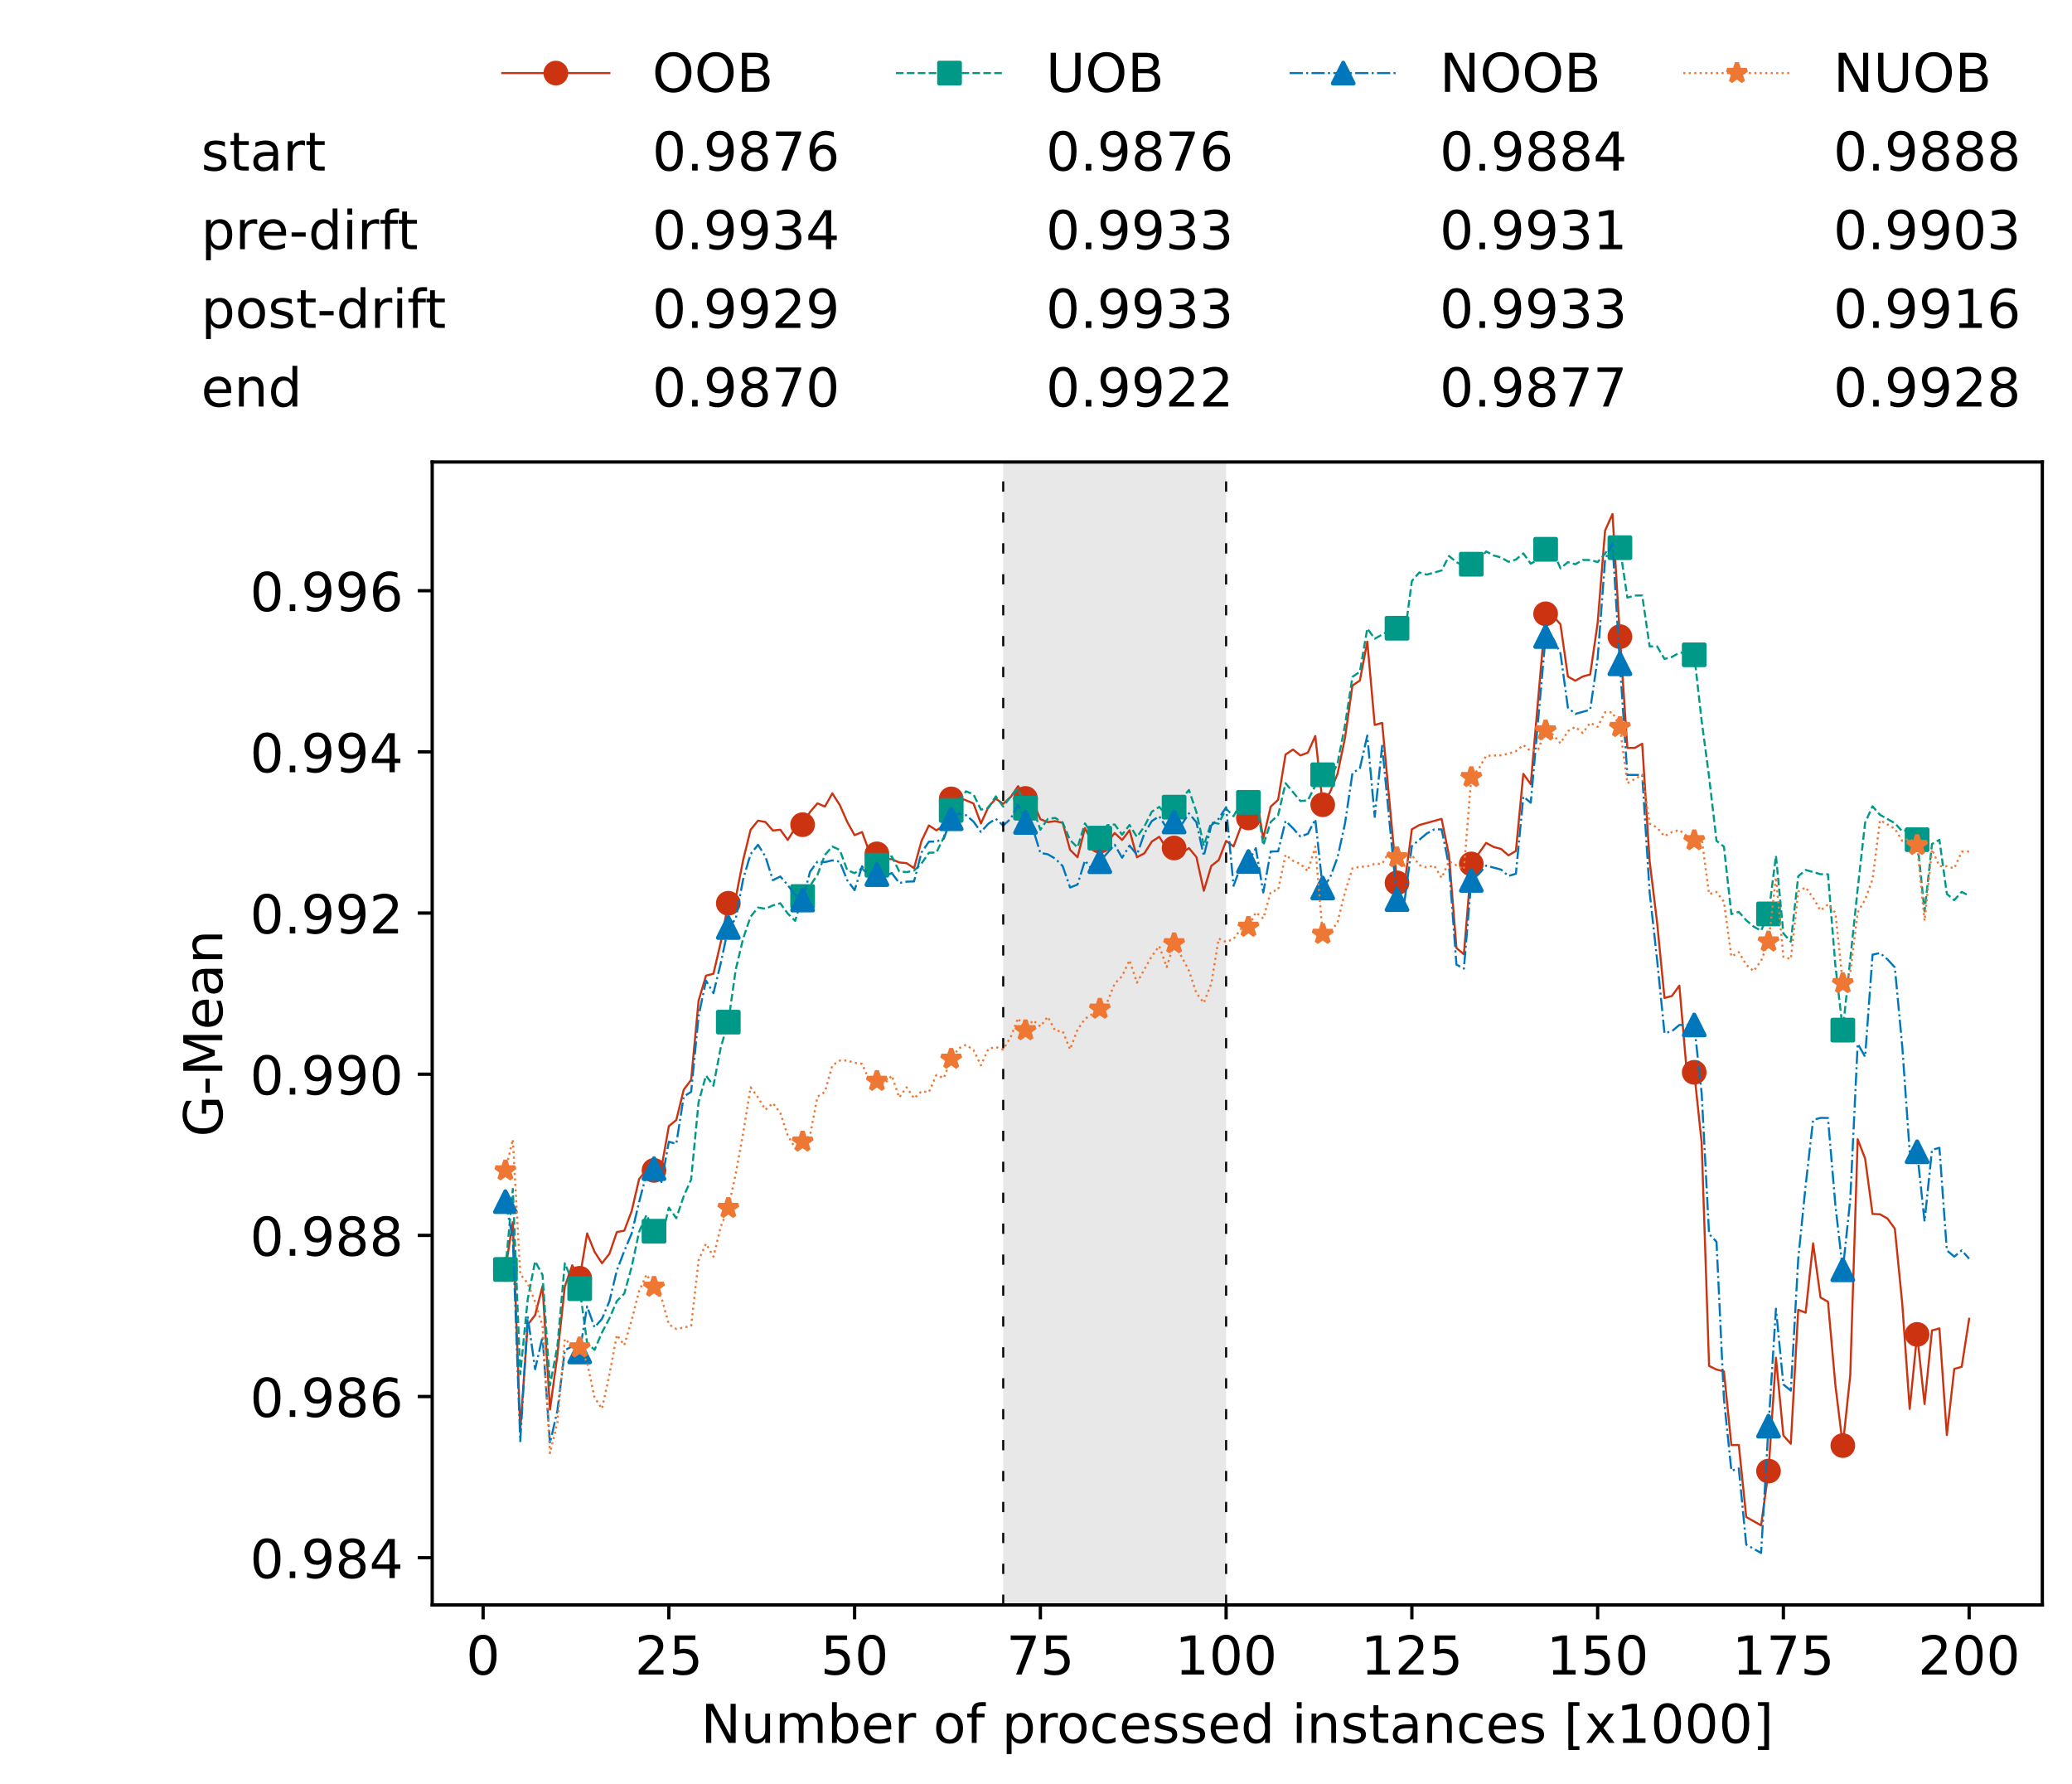 <?xml version="1.0" encoding="utf-8" standalone="no"?>
<!DOCTYPE svg PUBLIC "-//W3C//DTD SVG 1.1//EN"
  "http://www.w3.org/Graphics/SVG/1.1/DTD/svg11.dtd">
<!-- Created with matplotlib (https://matplotlib.org/) -->
<svg height="432.615pt" version="1.1" viewBox="0 0 502.65 432.615" width="502.65pt" xmlns="http://www.w3.org/2000/svg" xmlns:xlink="http://www.w3.org/1999/xlink">
 <defs>
  <style type="text/css">*{stroke-linecap:butt;stroke-linejoin:round;}</style>
 </defs>
 <g id="figure_1">
  <g id="patch_1">
   <path d="M 0 432.615 
L 502.65 432.615 
L 502.65 0 
L 0 0 
z
" style="fill:#ffffff;"/>
  </g>
  <g id="axes_1">
   <g id="patch_2">
    <path d="M 104.85 389.252 
L 495.45 389.252 
L 495.45 112.052 
L 104.85 112.052 
z
" style="fill:#ffffff;"/>
   </g>
   <g id="patch_3">
    <path clip-path="url(#pc0236dd439)" d="M 297.446 389.252 
L 297.446 112.052 
L 243.372 112.052 
L 243.372 389.252 
z
" style="fill:#d3d3d3;opacity:0.5;"/>
   </g>
   <g id="matplotlib.axis_1">
    <g id="xtick_1">
     <g id="line2d_1">
      <defs>
       <path d="M 0 0 
L 0 3.5 
" id="m4fcdce9bf7" style="stroke:#000000;stroke-width:0.8;"/>
      </defs>
      <g>
       <use style="stroke:#000000;stroke-width:0.8;" x="117.197" xlink:href="#m4fcdce9bf7" y="389.252"/>
      </g>
     </g>
     <g id="text_1">
      <!-- 0 -->
      <g transform="translate(113.061 406.13)scale(0.13 -0.13)">
       <defs>
        <path d="M 31.781 66.406 
Q 24.172 66.406 20.328 58.906 
Q 16.5 51.422 16.5 36.375 
Q 16.5 21.391 20.328 13.891 
Q 24.172 6.391 31.781 6.391 
Q 39.453 6.391 43.281 13.891 
Q 47.125 21.391 47.125 36.375 
Q 47.125 51.422 43.281 58.906 
Q 39.453 66.406 31.781 66.406 
z
M 31.781 74.219 
Q 44.047 74.219 50.516 64.516 
Q 56.984 54.828 56.984 36.375 
Q 56.984 17.969 50.516 8.266 
Q 44.047 -1.422 31.781 -1.422 
Q 19.531 -1.422 13.062 8.266 
Q 6.594 17.969 6.594 36.375 
Q 6.594 54.828 13.062 64.516 
Q 19.531 74.219 31.781 74.219 
z
" id="DejaVuSans-48"/>
       </defs>
       <use xlink:href="#DejaVuSans-48"/>
      </g>
     </g>
    </g>
    <g id="xtick_2">
     <g id="line2d_2">
      <g>
       <use style="stroke:#000000;stroke-width:0.8;" x="162.259" xlink:href="#m4fcdce9bf7" y="389.252"/>
      </g>
     </g>
     <g id="text_2">
      <!-- 25 -->
      <g transform="translate(153.988 406.13)scale(0.13 -0.13)">
       <defs>
        <path d="M 19.188 8.297 
L 53.609 8.297 
L 53.609 0 
L 7.328 0 
L 7.328 8.297 
Q 12.938 14.109 22.625 23.891 
Q 32.328 33.688 34.812 36.531 
Q 39.547 41.844 41.422 45.531 
Q 43.312 49.219 43.312 52.781 
Q 43.312 58.594 39.234 62.25 
Q 35.156 65.922 28.609 65.922 
Q 23.969 65.922 18.812 64.312 
Q 13.672 62.703 7.812 59.422 
L 7.812 69.391 
Q 13.766 71.781 18.938 73 
Q 24.125 74.219 28.422 74.219 
Q 39.75 74.219 46.484 68.547 
Q 53.219 62.891 53.219 53.422 
Q 53.219 48.922 51.531 44.891 
Q 49.859 40.875 45.406 35.406 
Q 44.188 33.984 37.641 27.219 
Q 31.109 20.453 19.188 8.297 
z
" id="DejaVuSans-50"/>
        <path d="M 10.797 72.906 
L 49.516 72.906 
L 49.516 64.594 
L 19.828 64.594 
L 19.828 46.734 
Q 21.969 47.469 24.109 47.828 
Q 26.266 48.188 28.422 48.188 
Q 40.625 48.188 47.75 41.5 
Q 54.891 34.812 54.891 23.391 
Q 54.891 11.625 47.562 5.094 
Q 40.234 -1.422 26.906 -1.422 
Q 22.312 -1.422 17.547 -0.641 
Q 12.797 0.141 7.719 1.703 
L 7.719 11.625 
Q 12.109 9.234 16.797 8.062 
Q 21.484 6.891 26.703 6.891 
Q 35.156 6.891 40.078 11.328 
Q 45.016 15.766 45.016 23.391 
Q 45.016 31 40.078 35.438 
Q 35.156 39.891 26.703 39.891 
Q 22.75 39.891 18.812 39.016 
Q 14.891 38.141 10.797 36.281 
z
" id="DejaVuSans-53"/>
       </defs>
       <use xlink:href="#DejaVuSans-50"/>
       <use x="63.623" xlink:href="#DejaVuSans-53"/>
      </g>
     </g>
    </g>
    <g id="xtick_3">
     <g id="line2d_3">
      <g>
       <use style="stroke:#000000;stroke-width:0.8;" x="207.322" xlink:href="#m4fcdce9bf7" y="389.252"/>
      </g>
     </g>
     <g id="text_3">
      <!-- 50 -->
      <g transform="translate(199.05 406.13)scale(0.13 -0.13)">
       <use xlink:href="#DejaVuSans-53"/>
       <use x="63.623" xlink:href="#DejaVuSans-48"/>
      </g>
     </g>
    </g>
    <g id="xtick_4">
     <g id="line2d_4">
      <g>
       <use style="stroke:#000000;stroke-width:0.8;" x="252.384" xlink:href="#m4fcdce9bf7" y="389.252"/>
      </g>
     </g>
     <g id="text_4">
      <!-- 75 -->
      <g transform="translate(244.113 406.13)scale(0.13 -0.13)">
       <defs>
        <path d="M 8.203 72.906 
L 55.078 72.906 
L 55.078 68.703 
L 28.609 0 
L 18.312 0 
L 43.219 64.594 
L 8.203 64.594 
z
" id="DejaVuSans-55"/>
       </defs>
       <use xlink:href="#DejaVuSans-55"/>
       <use x="63.623" xlink:href="#DejaVuSans-53"/>
      </g>
     </g>
    </g>
    <g id="xtick_5">
     <g id="line2d_5">
      <g>
       <use style="stroke:#000000;stroke-width:0.8;" x="297.446" xlink:href="#m4fcdce9bf7" y="389.252"/>
      </g>
     </g>
     <g id="text_5">
      <!-- 100 -->
      <g transform="translate(285.039 406.13)scale(0.13 -0.13)">
       <defs>
        <path d="M 12.406 8.297 
L 28.516 8.297 
L 28.516 63.922 
L 10.984 60.406 
L 10.984 69.391 
L 28.422 72.906 
L 38.281 72.906 
L 38.281 8.297 
L 54.391 8.297 
L 54.391 0 
L 12.406 0 
z
" id="DejaVuSans-49"/>
       </defs>
       <use xlink:href="#DejaVuSans-49"/>
       <use x="63.623" xlink:href="#DejaVuSans-48"/>
       <use x="127.246" xlink:href="#DejaVuSans-48"/>
      </g>
     </g>
    </g>
    <g id="xtick_6">
     <g id="line2d_6">
      <g>
       <use style="stroke:#000000;stroke-width:0.8;" x="342.509" xlink:href="#m4fcdce9bf7" y="389.252"/>
      </g>
     </g>
     <g id="text_6">
      <!-- 125 -->
      <g transform="translate(330.102 406.13)scale(0.13 -0.13)">
       <use xlink:href="#DejaVuSans-49"/>
       <use x="63.623" xlink:href="#DejaVuSans-50"/>
       <use x="127.246" xlink:href="#DejaVuSans-53"/>
      </g>
     </g>
    </g>
    <g id="xtick_7">
     <g id="line2d_7">
      <g>
       <use style="stroke:#000000;stroke-width:0.8;" x="387.571" xlink:href="#m4fcdce9bf7" y="389.252"/>
      </g>
     </g>
     <g id="text_7">
      <!-- 150 -->
      <g transform="translate(375.164 406.13)scale(0.13 -0.13)">
       <use xlink:href="#DejaVuSans-49"/>
       <use x="63.623" xlink:href="#DejaVuSans-53"/>
       <use x="127.246" xlink:href="#DejaVuSans-48"/>
      </g>
     </g>
    </g>
    <g id="xtick_8">
     <g id="line2d_8">
      <g>
       <use style="stroke:#000000;stroke-width:0.8;" x="432.633" xlink:href="#m4fcdce9bf7" y="389.252"/>
      </g>
     </g>
     <g id="text_8">
      <!-- 175 -->
      <g transform="translate(420.226 406.13)scale(0.13 -0.13)">
       <use xlink:href="#DejaVuSans-49"/>
       <use x="63.623" xlink:href="#DejaVuSans-55"/>
       <use x="127.246" xlink:href="#DejaVuSans-53"/>
      </g>
     </g>
    </g>
    <g id="xtick_9">
     <g id="line2d_9">
      <g>
       <use style="stroke:#000000;stroke-width:0.8;" x="477.695" xlink:href="#m4fcdce9bf7" y="389.252"/>
      </g>
     </g>
     <g id="text_9">
      <!-- 200 -->
      <g transform="translate(465.289 406.13)scale(0.13 -0.13)">
       <use xlink:href="#DejaVuSans-50"/>
       <use x="63.623" xlink:href="#DejaVuSans-48"/>
       <use x="127.246" xlink:href="#DejaVuSans-48"/>
      </g>
     </g>
    </g>
    <g id="text_10">
     <!-- Number of processed instances [x1000] -->
     <g transform="translate(170.025 422.711)scale(0.13 -0.13)">
      <defs>
       <path d="M 9.812 72.906 
L 23.094 72.906 
L 55.422 11.922 
L 55.422 72.906 
L 64.984 72.906 
L 64.984 0 
L 51.703 0 
L 19.391 60.984 
L 19.391 0 
L 9.812 0 
z
" id="DejaVuSans-78"/>
       <path d="M 8.5 21.578 
L 8.5 54.688 
L 17.484 54.688 
L 17.484 21.922 
Q 17.484 14.156 20.5 10.266 
Q 23.531 6.391 29.594 6.391 
Q 36.859 6.391 41.078 11.031 
Q 45.312 15.672 45.312 23.688 
L 45.312 54.688 
L 54.297 54.688 
L 54.297 0 
L 45.312 0 
L 45.312 8.406 
Q 42.047 3.422 37.719 1 
Q 33.406 -1.422 27.688 -1.422 
Q 18.266 -1.422 13.375 4.438 
Q 8.5 10.297 8.5 21.578 
z
M 31.109 56 
z
" id="DejaVuSans-117"/>
       <path d="M 52 44.188 
Q 55.375 50.25 60.062 53.125 
Q 64.75 56 71.094 56 
Q 79.641 56 84.281 50.016 
Q 88.922 44.047 88.922 33.016 
L 88.922 0 
L 79.891 0 
L 79.891 32.719 
Q 79.891 40.578 77.094 44.375 
Q 74.312 48.188 68.609 48.188 
Q 61.625 48.188 57.562 43.547 
Q 53.516 38.922 53.516 30.906 
L 53.516 0 
L 44.484 0 
L 44.484 32.719 
Q 44.484 40.625 41.703 44.406 
Q 38.922 48.188 33.109 48.188 
Q 26.219 48.188 22.156 43.531 
Q 18.109 38.875 18.109 30.906 
L 18.109 0 
L 9.078 0 
L 9.078 54.688 
L 18.109 54.688 
L 18.109 46.188 
Q 21.188 51.219 25.484 53.609 
Q 29.781 56 35.688 56 
Q 41.656 56 45.828 52.969 
Q 50 49.953 52 44.188 
z
" id="DejaVuSans-109"/>
       <path d="M 48.688 27.297 
Q 48.688 37.203 44.609 42.844 
Q 40.531 48.484 33.406 48.484 
Q 26.266 48.484 22.188 42.844 
Q 18.109 37.203 18.109 27.297 
Q 18.109 17.391 22.188 11.75 
Q 26.266 6.109 33.406 6.109 
Q 40.531 6.109 44.609 11.75 
Q 48.688 17.391 48.688 27.297 
z
M 18.109 46.391 
Q 20.953 51.266 25.266 53.625 
Q 29.594 56 35.594 56 
Q 45.562 56 51.781 48.094 
Q 58.016 40.188 58.016 27.297 
Q 58.016 14.406 51.781 6.484 
Q 45.562 -1.422 35.594 -1.422 
Q 29.594 -1.422 25.266 0.953 
Q 20.953 3.328 18.109 8.203 
L 18.109 0 
L 9.078 0 
L 9.078 75.984 
L 18.109 75.984 
z
" id="DejaVuSans-98"/>
       <path d="M 56.203 29.594 
L 56.203 25.203 
L 14.891 25.203 
Q 15.484 15.922 20.484 11.062 
Q 25.484 6.203 34.422 6.203 
Q 39.594 6.203 44.453 7.469 
Q 49.312 8.734 54.109 11.281 
L 54.109 2.781 
Q 49.266 0.734 44.188 -0.344 
Q 39.109 -1.422 33.891 -1.422 
Q 20.797 -1.422 13.156 6.188 
Q 5.516 13.812 5.516 26.812 
Q 5.516 40.234 12.766 48.109 
Q 20.016 56 32.328 56 
Q 43.359 56 49.781 48.891 
Q 56.203 41.797 56.203 29.594 
z
M 47.219 32.234 
Q 47.125 39.594 43.094 43.984 
Q 39.062 48.391 32.422 48.391 
Q 24.906 48.391 20.391 44.141 
Q 15.875 39.891 15.188 32.172 
z
" id="DejaVuSans-101"/>
       <path d="M 41.109 46.297 
Q 39.594 47.172 37.812 47.578 
Q 36.031 48 33.891 48 
Q 26.266 48 22.188 43.047 
Q 18.109 38.094 18.109 28.812 
L 18.109 0 
L 9.078 0 
L 9.078 54.688 
L 18.109 54.688 
L 18.109 46.188 
Q 20.953 51.172 25.484 53.578 
Q 30.031 56 36.531 56 
Q 37.453 56 38.578 55.875 
Q 39.703 55.766 41.062 55.516 
z
" id="DejaVuSans-114"/>
       <path id="DejaVuSans-32"/>
       <path d="M 30.609 48.391 
Q 23.391 48.391 19.188 42.75 
Q 14.984 37.109 14.984 27.297 
Q 14.984 17.484 19.156 11.844 
Q 23.344 6.203 30.609 6.203 
Q 37.797 6.203 41.984 11.859 
Q 46.188 17.531 46.188 27.297 
Q 46.188 37.016 41.984 42.703 
Q 37.797 48.391 30.609 48.391 
z
M 30.609 56 
Q 42.328 56 49.016 48.375 
Q 55.719 40.766 55.719 27.297 
Q 55.719 13.875 49.016 6.219 
Q 42.328 -1.422 30.609 -1.422 
Q 18.844 -1.422 12.172 6.219 
Q 5.516 13.875 5.516 27.297 
Q 5.516 40.766 12.172 48.375 
Q 18.844 56 30.609 56 
z
" id="DejaVuSans-111"/>
       <path d="M 37.109 75.984 
L 37.109 68.5 
L 28.516 68.5 
Q 23.688 68.5 21.797 66.547 
Q 19.922 64.594 19.922 59.516 
L 19.922 54.688 
L 34.719 54.688 
L 34.719 47.703 
L 19.922 47.703 
L 19.922 0 
L 10.891 0 
L 10.891 47.703 
L 2.297 47.703 
L 2.297 54.688 
L 10.891 54.688 
L 10.891 58.5 
Q 10.891 67.625 15.141 71.797 
Q 19.391 75.984 28.609 75.984 
z
" id="DejaVuSans-102"/>
       <path d="M 18.109 8.203 
L 18.109 -20.797 
L 9.078 -20.797 
L 9.078 54.688 
L 18.109 54.688 
L 18.109 46.391 
Q 20.953 51.266 25.266 53.625 
Q 29.594 56 35.594 56 
Q 45.562 56 51.781 48.094 
Q 58.016 40.188 58.016 27.297 
Q 58.016 14.406 51.781 6.484 
Q 45.562 -1.422 35.594 -1.422 
Q 29.594 -1.422 25.266 0.953 
Q 20.953 3.328 18.109 8.203 
z
M 48.688 27.297 
Q 48.688 37.203 44.609 42.844 
Q 40.531 48.484 33.406 48.484 
Q 26.266 48.484 22.188 42.844 
Q 18.109 37.203 18.109 27.297 
Q 18.109 17.391 22.188 11.75 
Q 26.266 6.109 33.406 6.109 
Q 40.531 6.109 44.609 11.75 
Q 48.688 17.391 48.688 27.297 
z
" id="DejaVuSans-112"/>
       <path d="M 48.781 52.594 
L 48.781 44.188 
Q 44.969 46.297 41.141 47.344 
Q 37.312 48.391 33.406 48.391 
Q 24.656 48.391 19.812 42.844 
Q 14.984 37.312 14.984 27.297 
Q 14.984 17.281 19.812 11.734 
Q 24.656 6.203 33.406 6.203 
Q 37.312 6.203 41.141 7.25 
Q 44.969 8.297 48.781 10.406 
L 48.781 2.094 
Q 45.016 0.344 40.984 -0.531 
Q 36.969 -1.422 32.422 -1.422 
Q 20.062 -1.422 12.781 6.344 
Q 5.516 14.109 5.516 27.297 
Q 5.516 40.672 12.859 48.328 
Q 20.219 56 33.016 56 
Q 37.156 56 41.109 55.141 
Q 45.062 54.297 48.781 52.594 
z
" id="DejaVuSans-99"/>
       <path d="M 44.281 53.078 
L 44.281 44.578 
Q 40.484 46.531 36.375 47.5 
Q 32.281 48.484 27.875 48.484 
Q 21.188 48.484 17.844 46.438 
Q 14.5 44.391 14.5 40.281 
Q 14.5 37.156 16.891 35.375 
Q 19.281 33.594 26.516 31.984 
L 29.594 31.297 
Q 39.156 29.25 43.188 25.516 
Q 47.219 21.781 47.219 15.094 
Q 47.219 7.469 41.188 3.016 
Q 35.156 -1.422 24.609 -1.422 
Q 20.219 -1.422 15.453 -0.562 
Q 10.688 0.297 5.422 2 
L 5.422 11.281 
Q 10.406 8.688 15.234 7.391 
Q 20.062 6.109 24.812 6.109 
Q 31.156 6.109 34.562 8.281 
Q 37.984 10.453 37.984 14.406 
Q 37.984 18.062 35.516 20.016 
Q 33.062 21.969 24.703 23.781 
L 21.578 24.516 
Q 13.234 26.266 9.516 29.906 
Q 5.812 33.547 5.812 39.891 
Q 5.812 47.609 11.281 51.797 
Q 16.75 56 26.812 56 
Q 31.781 56 36.172 55.266 
Q 40.578 54.547 44.281 53.078 
z
" id="DejaVuSans-115"/>
       <path d="M 45.406 46.391 
L 45.406 75.984 
L 54.391 75.984 
L 54.391 0 
L 45.406 0 
L 45.406 8.203 
Q 42.578 3.328 38.25 0.953 
Q 33.938 -1.422 27.875 -1.422 
Q 17.969 -1.422 11.734 6.484 
Q 5.516 14.406 5.516 27.297 
Q 5.516 40.188 11.734 48.094 
Q 17.969 56 27.875 56 
Q 33.938 56 38.25 53.625 
Q 42.578 51.266 45.406 46.391 
z
M 14.797 27.297 
Q 14.797 17.391 18.875 11.75 
Q 22.953 6.109 30.078 6.109 
Q 37.203 6.109 41.297 11.75 
Q 45.406 17.391 45.406 27.297 
Q 45.406 37.203 41.297 42.844 
Q 37.203 48.484 30.078 48.484 
Q 22.953 48.484 18.875 42.844 
Q 14.797 37.203 14.797 27.297 
z
" id="DejaVuSans-100"/>
       <path d="M 9.422 54.688 
L 18.406 54.688 
L 18.406 0 
L 9.422 0 
z
M 9.422 75.984 
L 18.406 75.984 
L 18.406 64.594 
L 9.422 64.594 
z
" id="DejaVuSans-105"/>
       <path d="M 54.891 33.016 
L 54.891 0 
L 45.906 0 
L 45.906 32.719 
Q 45.906 40.484 42.875 44.328 
Q 39.844 48.188 33.797 48.188 
Q 26.516 48.188 22.312 43.547 
Q 18.109 38.922 18.109 30.906 
L 18.109 0 
L 9.078 0 
L 9.078 54.688 
L 18.109 54.688 
L 18.109 46.188 
Q 21.344 51.125 25.703 53.562 
Q 30.078 56 35.797 56 
Q 45.219 56 50.047 50.172 
Q 54.891 44.344 54.891 33.016 
z
" id="DejaVuSans-110"/>
       <path d="M 18.312 70.219 
L 18.312 54.688 
L 36.812 54.688 
L 36.812 47.703 
L 18.312 47.703 
L 18.312 18.016 
Q 18.312 11.328 20.141 9.422 
Q 21.969 7.516 27.594 7.516 
L 36.812 7.516 
L 36.812 0 
L 27.594 0 
Q 17.188 0 13.234 3.875 
Q 9.281 7.766 9.281 18.016 
L 9.281 47.703 
L 2.688 47.703 
L 2.688 54.688 
L 9.281 54.688 
L 9.281 70.219 
z
" id="DejaVuSans-116"/>
       <path d="M 34.281 27.484 
Q 23.391 27.484 19.188 25 
Q 14.984 22.516 14.984 16.5 
Q 14.984 11.719 18.141 8.906 
Q 21.297 6.109 26.703 6.109 
Q 34.188 6.109 38.703 11.406 
Q 43.219 16.703 43.219 25.484 
L 43.219 27.484 
z
M 52.203 31.203 
L 52.203 0 
L 43.219 0 
L 43.219 8.297 
Q 40.141 3.328 35.547 0.953 
Q 30.953 -1.422 24.312 -1.422 
Q 15.922 -1.422 10.953 3.297 
Q 6 8.016 6 15.922 
Q 6 25.141 12.172 29.828 
Q 18.359 34.516 30.609 34.516 
L 43.219 34.516 
L 43.219 35.406 
Q 43.219 41.609 39.141 45 
Q 35.062 48.391 27.688 48.391 
Q 23 48.391 18.547 47.266 
Q 14.109 46.141 10.016 43.891 
L 10.016 52.203 
Q 14.938 54.109 19.578 55.047 
Q 24.219 56 28.609 56 
Q 40.484 56 46.344 49.844 
Q 52.203 43.703 52.203 31.203 
z
" id="DejaVuSans-97"/>
       <path d="M 8.594 75.984 
L 29.297 75.984 
L 29.297 69 
L 17.578 69 
L 17.578 -6.203 
L 29.297 -6.203 
L 29.297 -13.188 
L 8.594 -13.188 
z
" id="DejaVuSans-91"/>
       <path d="M 54.891 54.688 
L 35.109 28.078 
L 55.906 0 
L 45.312 0 
L 29.391 21.484 
L 13.484 0 
L 2.875 0 
L 24.125 28.609 
L 4.688 54.688 
L 15.281 54.688 
L 29.781 35.203 
L 44.281 54.688 
z
" id="DejaVuSans-120"/>
       <path d="M 30.422 75.984 
L 30.422 -13.188 
L 9.719 -13.188 
L 9.719 -6.203 
L 21.391 -6.203 
L 21.391 69 
L 9.719 69 
L 9.719 75.984 
z
" id="DejaVuSans-93"/>
      </defs>
      <use xlink:href="#DejaVuSans-78"/>
      <use x="74.805" xlink:href="#DejaVuSans-117"/>
      <use x="138.184" xlink:href="#DejaVuSans-109"/>
      <use x="235.596" xlink:href="#DejaVuSans-98"/>
      <use x="299.072" xlink:href="#DejaVuSans-101"/>
      <use x="360.596" xlink:href="#DejaVuSans-114"/>
      <use x="401.709" xlink:href="#DejaVuSans-32"/>
      <use x="433.496" xlink:href="#DejaVuSans-111"/>
      <use x="494.678" xlink:href="#DejaVuSans-102"/>
      <use x="529.883" xlink:href="#DejaVuSans-32"/>
      <use x="561.67" xlink:href="#DejaVuSans-112"/>
      <use x="625.146" xlink:href="#DejaVuSans-114"/>
      <use x="664.01" xlink:href="#DejaVuSans-111"/>
      <use x="725.191" xlink:href="#DejaVuSans-99"/>
      <use x="780.172" xlink:href="#DejaVuSans-101"/>
      <use x="841.695" xlink:href="#DejaVuSans-115"/>
      <use x="893.795" xlink:href="#DejaVuSans-115"/>
      <use x="945.895" xlink:href="#DejaVuSans-101"/>
      <use x="1007.418" xlink:href="#DejaVuSans-100"/>
      <use x="1070.895" xlink:href="#DejaVuSans-32"/>
      <use x="1102.682" xlink:href="#DejaVuSans-105"/>
      <use x="1130.465" xlink:href="#DejaVuSans-110"/>
      <use x="1193.844" xlink:href="#DejaVuSans-115"/>
      <use x="1245.943" xlink:href="#DejaVuSans-116"/>
      <use x="1285.152" xlink:href="#DejaVuSans-97"/>
      <use x="1346.432" xlink:href="#DejaVuSans-110"/>
      <use x="1409.811" xlink:href="#DejaVuSans-99"/>
      <use x="1464.791" xlink:href="#DejaVuSans-101"/>
      <use x="1526.314" xlink:href="#DejaVuSans-115"/>
      <use x="1578.414" xlink:href="#DejaVuSans-32"/>
      <use x="1610.201" xlink:href="#DejaVuSans-91"/>
      <use x="1649.215" xlink:href="#DejaVuSans-120"/>
      <use x="1708.395" xlink:href="#DejaVuSans-49"/>
      <use x="1772.018" xlink:href="#DejaVuSans-48"/>
      <use x="1835.641" xlink:href="#DejaVuSans-48"/>
      <use x="1899.264" xlink:href="#DejaVuSans-48"/>
      <use x="1962.887" xlink:href="#DejaVuSans-93"/>
     </g>
    </g>
   </g>
   <g id="matplotlib.axis_2">
    <g id="ytick_1">
     <g id="line2d_10">
      <defs>
       <path d="M 0 0 
L -3.5 0 
" id="me29e88cd66" style="stroke:#000000;stroke-width:0.8;"/>
      </defs>
      <g>
       <use style="stroke:#000000;stroke-width:0.8;" x="104.85" xlink:href="#me29e88cd66" y="377.799"/>
      </g>
     </g>
     <g id="text_11">
      <!-- 0.984 -->
      <g transform="translate(60.633 382.737)scale(0.13 -0.13)">
       <defs>
        <path d="M 10.688 12.406 
L 21 12.406 
L 21 0 
L 10.688 0 
z
" id="DejaVuSans-46"/>
        <path d="M 10.984 1.516 
L 10.984 10.5 
Q 14.703 8.734 18.5 7.812 
Q 22.312 6.891 25.984 6.891 
Q 35.75 6.891 40.891 13.453 
Q 46.047 20.016 46.781 33.406 
Q 43.953 29.203 39.594 26.953 
Q 35.25 24.703 29.984 24.703 
Q 19.047 24.703 12.672 31.312 
Q 6.297 37.938 6.297 49.422 
Q 6.297 60.641 12.938 67.422 
Q 19.578 74.219 30.609 74.219 
Q 43.266 74.219 49.922 64.516 
Q 56.594 54.828 56.594 36.375 
Q 56.594 19.141 48.406 8.859 
Q 40.234 -1.422 26.422 -1.422 
Q 22.703 -1.422 18.891 -0.688 
Q 15.094 0.047 10.984 1.516 
z
M 30.609 32.422 
Q 37.25 32.422 41.125 36.953 
Q 45.016 41.5 45.016 49.422 
Q 45.016 57.281 41.125 61.844 
Q 37.25 66.406 30.609 66.406 
Q 23.969 66.406 20.094 61.844 
Q 16.219 57.281 16.219 49.422 
Q 16.219 41.5 20.094 36.953 
Q 23.969 32.422 30.609 32.422 
z
" id="DejaVuSans-57"/>
        <path d="M 31.781 34.625 
Q 24.75 34.625 20.719 30.859 
Q 16.703 27.094 16.703 20.516 
Q 16.703 13.922 20.719 10.156 
Q 24.75 6.391 31.781 6.391 
Q 38.812 6.391 42.859 10.172 
Q 46.922 13.969 46.922 20.516 
Q 46.922 27.094 42.891 30.859 
Q 38.875 34.625 31.781 34.625 
z
M 21.922 38.812 
Q 15.578 40.375 12.031 44.719 
Q 8.5 49.078 8.5 55.328 
Q 8.5 64.062 14.719 69.141 
Q 20.953 74.219 31.781 74.219 
Q 42.672 74.219 48.875 69.141 
Q 55.078 64.062 55.078 55.328 
Q 55.078 49.078 51.531 44.719 
Q 48 40.375 41.703 38.812 
Q 48.828 37.156 52.797 32.312 
Q 56.781 27.484 56.781 20.516 
Q 56.781 9.906 50.312 4.234 
Q 43.844 -1.422 31.781 -1.422 
Q 19.734 -1.422 13.25 4.234 
Q 6.781 9.906 6.781 20.516 
Q 6.781 27.484 10.781 32.312 
Q 14.797 37.156 21.922 38.812 
z
M 18.312 54.391 
Q 18.312 48.734 21.844 45.562 
Q 25.391 42.391 31.781 42.391 
Q 38.141 42.391 41.719 45.562 
Q 45.312 48.734 45.312 54.391 
Q 45.312 60.062 41.719 63.234 
Q 38.141 66.406 31.781 66.406 
Q 25.391 66.406 21.844 63.234 
Q 18.312 60.062 18.312 54.391 
z
" id="DejaVuSans-56"/>
        <path d="M 37.797 64.312 
L 12.891 25.391 
L 37.797 25.391 
z
M 35.203 72.906 
L 47.609 72.906 
L 47.609 25.391 
L 58.016 25.391 
L 58.016 17.188 
L 47.609 17.188 
L 47.609 0 
L 37.797 0 
L 37.797 17.188 
L 4.891 17.188 
L 4.891 26.703 
z
" id="DejaVuSans-52"/>
       </defs>
       <use xlink:href="#DejaVuSans-48"/>
       <use x="63.623" xlink:href="#DejaVuSans-46"/>
       <use x="95.41" xlink:href="#DejaVuSans-57"/>
       <use x="159.033" xlink:href="#DejaVuSans-56"/>
       <use x="222.656" xlink:href="#DejaVuSans-52"/>
      </g>
     </g>
    </g>
    <g id="ytick_2">
     <g id="line2d_11">
      <g>
       <use style="stroke:#000000;stroke-width:0.8;" x="104.85" xlink:href="#me29e88cd66" y="338.71"/>
      </g>
     </g>
     <g id="text_12">
      <!-- 0.986 -->
      <g transform="translate(60.633 343.649)scale(0.13 -0.13)">
       <defs>
        <path d="M 33.016 40.375 
Q 26.375 40.375 22.484 35.828 
Q 18.609 31.297 18.609 23.391 
Q 18.609 15.531 22.484 10.953 
Q 26.375 6.391 33.016 6.391 
Q 39.656 6.391 43.531 10.953 
Q 47.406 15.531 47.406 23.391 
Q 47.406 31.297 43.531 35.828 
Q 39.656 40.375 33.016 40.375 
z
M 52.594 71.297 
L 52.594 62.312 
Q 48.875 64.062 45.094 64.984 
Q 41.312 65.922 37.594 65.922 
Q 27.828 65.922 22.672 59.328 
Q 17.531 52.734 16.797 39.406 
Q 19.672 43.656 24.016 45.922 
Q 28.375 48.188 33.594 48.188 
Q 44.578 48.188 50.953 41.516 
Q 57.328 34.859 57.328 23.391 
Q 57.328 12.156 50.688 5.359 
Q 44.047 -1.422 33.016 -1.422 
Q 20.359 -1.422 13.672 8.266 
Q 6.984 17.969 6.984 36.375 
Q 6.984 53.656 15.188 63.938 
Q 23.391 74.219 37.203 74.219 
Q 40.922 74.219 44.703 73.484 
Q 48.484 72.75 52.594 71.297 
z
" id="DejaVuSans-54"/>
       </defs>
       <use xlink:href="#DejaVuSans-48"/>
       <use x="63.623" xlink:href="#DejaVuSans-46"/>
       <use x="95.41" xlink:href="#DejaVuSans-57"/>
       <use x="159.033" xlink:href="#DejaVuSans-56"/>
       <use x="222.656" xlink:href="#DejaVuSans-54"/>
      </g>
     </g>
    </g>
    <g id="ytick_3">
     <g id="line2d_12">
      <g>
       <use style="stroke:#000000;stroke-width:0.8;" x="104.85" xlink:href="#me29e88cd66" y="299.622"/>
      </g>
     </g>
     <g id="text_13">
      <!-- 0.988 -->
      <g transform="translate(60.633 304.561)scale(0.13 -0.13)">
       <use xlink:href="#DejaVuSans-48"/>
       <use x="63.623" xlink:href="#DejaVuSans-46"/>
       <use x="95.41" xlink:href="#DejaVuSans-57"/>
       <use x="159.033" xlink:href="#DejaVuSans-56"/>
       <use x="222.656" xlink:href="#DejaVuSans-56"/>
      </g>
     </g>
    </g>
    <g id="ytick_4">
     <g id="line2d_13">
      <g>
       <use style="stroke:#000000;stroke-width:0.8;" x="104.85" xlink:href="#me29e88cd66" y="260.534"/>
      </g>
     </g>
     <g id="text_14">
      <!-- 0.990 -->
      <g transform="translate(60.633 265.472)scale(0.13 -0.13)">
       <use xlink:href="#DejaVuSans-48"/>
       <use x="63.623" xlink:href="#DejaVuSans-46"/>
       <use x="95.41" xlink:href="#DejaVuSans-57"/>
       <use x="159.033" xlink:href="#DejaVuSans-57"/>
       <use x="222.656" xlink:href="#DejaVuSans-48"/>
      </g>
     </g>
    </g>
    <g id="ytick_5">
     <g id="line2d_14">
      <g>
       <use style="stroke:#000000;stroke-width:0.8;" x="104.85" xlink:href="#me29e88cd66" y="221.445"/>
      </g>
     </g>
     <g id="text_15">
      <!-- 0.992 -->
      <g transform="translate(60.633 226.384)scale(0.13 -0.13)">
       <use xlink:href="#DejaVuSans-48"/>
       <use x="63.623" xlink:href="#DejaVuSans-46"/>
       <use x="95.41" xlink:href="#DejaVuSans-57"/>
       <use x="159.033" xlink:href="#DejaVuSans-57"/>
       <use x="222.656" xlink:href="#DejaVuSans-50"/>
      </g>
     </g>
    </g>
    <g id="ytick_6">
     <g id="line2d_15">
      <g>
       <use style="stroke:#000000;stroke-width:0.8;" x="104.85" xlink:href="#me29e88cd66" y="182.357"/>
      </g>
     </g>
     <g id="text_16">
      <!-- 0.994 -->
      <g transform="translate(60.633 187.296)scale(0.13 -0.13)">
       <use xlink:href="#DejaVuSans-48"/>
       <use x="63.623" xlink:href="#DejaVuSans-46"/>
       <use x="95.41" xlink:href="#DejaVuSans-57"/>
       <use x="159.033" xlink:href="#DejaVuSans-57"/>
       <use x="222.656" xlink:href="#DejaVuSans-52"/>
      </g>
     </g>
    </g>
    <g id="ytick_7">
     <g id="line2d_16">
      <g>
       <use style="stroke:#000000;stroke-width:0.8;" x="104.85" xlink:href="#me29e88cd66" y="143.269"/>
      </g>
     </g>
     <g id="text_17">
      <!-- 0.996 -->
      <g transform="translate(60.633 148.207)scale(0.13 -0.13)">
       <use xlink:href="#DejaVuSans-48"/>
       <use x="63.623" xlink:href="#DejaVuSans-46"/>
       <use x="95.41" xlink:href="#DejaVuSans-57"/>
       <use x="159.033" xlink:href="#DejaVuSans-57"/>
       <use x="222.656" xlink:href="#DejaVuSans-54"/>
      </g>
     </g>
    </g>
    <g id="text_18">
     <!-- G-Mean -->
     <g transform="translate(53.93 275.744)rotate(-90)scale(0.13 -0.13)">
      <defs>
       <path d="M 59.516 10.406 
L 59.516 29.984 
L 43.406 29.984 
L 43.406 38.094 
L 69.281 38.094 
L 69.281 6.781 
Q 63.578 2.734 56.688 0.656 
Q 49.812 -1.422 42 -1.422 
Q 24.906 -1.422 15.25 8.562 
Q 5.609 18.562 5.609 36.375 
Q 5.609 54.25 15.25 64.234 
Q 24.906 74.219 42 74.219 
Q 49.125 74.219 55.547 72.453 
Q 61.969 70.703 67.391 67.281 
L 67.391 56.781 
Q 61.922 61.422 55.766 63.766 
Q 49.609 66.109 42.828 66.109 
Q 29.438 66.109 22.719 58.641 
Q 16.016 51.172 16.016 36.375 
Q 16.016 21.625 22.719 14.156 
Q 29.438 6.688 42.828 6.688 
Q 48.047 6.688 52.141 7.594 
Q 56.25 8.5 59.516 10.406 
z
" id="DejaVuSans-71"/>
       <path d="M 4.891 31.391 
L 31.203 31.391 
L 31.203 23.391 
L 4.891 23.391 
z
" id="DejaVuSans-45"/>
       <path d="M 9.812 72.906 
L 24.516 72.906 
L 43.109 23.297 
L 61.812 72.906 
L 76.516 72.906 
L 76.516 0 
L 66.891 0 
L 66.891 64.016 
L 48.094 14.016 
L 38.188 14.016 
L 19.391 64.016 
L 19.391 0 
L 9.812 0 
z
" id="DejaVuSans-77"/>
      </defs>
      <use xlink:href="#DejaVuSans-71"/>
      <use x="77.49" xlink:href="#DejaVuSans-45"/>
      <use x="113.574" xlink:href="#DejaVuSans-77"/>
      <use x="199.854" xlink:href="#DejaVuSans-101"/>
      <use x="261.377" xlink:href="#DejaVuSans-97"/>
      <use x="322.656" xlink:href="#DejaVuSans-110"/>
     </g>
    </g>
   </g>
   <g id="line2d_17"/>
   <g id="line2d_18"/>
   <g id="line2d_19"/>
   <g id="line2d_20"/>
   <g id="line2d_21"/>
   <g id="line2d_22">
    <path clip-path="url(#pc0236dd439)" d="M 122.605 307.892 
L 124.407 296.365 
L 126.21 346.9 
L 128.012 321.293 
L 129.815 318.967 
L 131.617 311.926 
L 133.419 341.861 
L 135.222 328.628 
L 137.024 312.005 
L 138.827 306.874 
L 140.629 310.026 
L 142.432 299.135 
L 144.234 303.611 
L 146.037 306.376 
L 147.839 304.079 
L 149.642 298.815 
L 151.444 298.481 
L 153.247 293.697 
L 155.049 285.938 
L 156.852 283.779 
L 158.654 283.859 
L 160.457 283.262 
L 162.259 273.119 
L 164.062 271.65 
L 165.864 264.298 
L 167.667 261.889 
L 169.469 242.723 
L 171.272 236.62 
L 173.074 236.178 
L 174.877 228.439 
L 176.679 219.073 
L 178.482 217.783 
L 180.284 208.562 
L 182.087 201.25 
L 183.889 199.027 
L 185.692 199.378 
L 187.494 201.433 
L 189.297 201.232 
L 191.099 203.721 
L 192.902 200.845 
L 194.704 200.018 
L 196.507 196.927 
L 198.309 194.832 
L 200.112 195.621 
L 201.914 192.42 
L 203.717 195.227 
L 205.519 199.308 
L 207.322 202.563 
L 209.124 201.804 
L 210.927 206.656 
L 212.729 207.09 
L 214.532 208.37 
L 216.334 208.377 
L 218.137 209.169 
L 219.939 209.349 
L 221.742 210.57 
L 223.544 203.982 
L 225.347 200.195 
L 227.149 201.381 
L 228.952 200.264 
L 230.754 193.763 
L 232.557 193.464 
L 234.359 194.108 
L 236.162 194.875 
L 237.964 199.737 
L 239.767 195.729 
L 241.569 193.7 
L 243.372 194.953 
L 245.174 193.312 
L 246.976 190.676 
L 248.779 193.649 
L 250.581 194.384 
L 252.384 198.684 
L 254.186 199.4 
L 255.989 199.164 
L 257.791 199.563 
L 259.594 206.115 
L 261.396 207.901 
L 263.199 200.844 
L 265.001 204.326 
L 266.804 204.008 
L 268.606 204.308 
L 270.409 202.035 
L 272.211 203.731 
L 274.014 201.364 
L 275.816 207.907 
L 277.619 206.952 
L 279.421 204.112 
L 281.224 202.947 
L 283.026 205.793 
L 284.829 205.669 
L 286.631 206.922 
L 288.434 205.699 
L 290.236 207.859 
L 292.039 216.048 
L 293.841 210.022 
L 295.644 208.604 
L 297.446 203.955 
L 299.249 205.289 
L 301.051 200.434 
L 302.854 198.382 
L 304.656 192.603 
L 306.459 203.35 
L 308.261 195.644 
L 310.064 193.983 
L 311.866 182.992 
L 313.669 181.786 
L 315.471 183.222 
L 317.274 182.544 
L 319.076 178.499 
L 320.879 195.178 
L 322.681 192.061 
L 324.484 187.661 
L 326.286 178.965 
L 328.089 166.263 
L 329.891 165.069 
L 331.694 155.606 
L 333.496 175.827 
L 335.299 175.318 
L 338.904 214.131 
L 340.706 214.645 
L 342.509 201.144 
L 344.311 200.103 
L 349.719 198.605 
L 351.521 207.508 
L 353.324 229.94 
L 355.126 231.44 
L 356.928 209.535 
L 360.533 204.421 
L 362.336 205.416 
L 364.138 205.894 
L 365.941 207.45 
L 367.743 206.405 
L 369.546 187.687 
L 371.348 190.187 
L 374.953 148.866 
L 376.756 149.37 
L 378.558 151.422 
L 380.361 164.086 
L 382.163 165.102 
L 383.966 164.074 
L 385.768 163.586 
L 387.571 151.149 
L 389.373 128.706 
L 391.176 124.652 
L 392.978 154.41 
L 394.781 181.398 
L 396.583 181.395 
L 398.386 180.382 
L 400.188 208.854 
L 401.991 223.679 
L 403.793 242.05 
L 405.596 241.555 
L 407.398 239.047 
L 409.201 260.048 
L 411.003 260.073 
L 412.806 277.121 
L 414.608 331.276 
L 416.411 332.168 
L 418.213 332.6 
L 420.016 350.494 
L 421.818 350.463 
L 423.621 367.924 
L 427.226 369.965 
L 429.028 356.784 
L 430.831 329.293 
L 432.633 348.15 
L 434.436 350.165 
L 436.238 317.668 
L 438.041 318.381 
L 439.843 301.548 
L 441.646 314.694 
L 443.448 315.718 
L 445.251 335.963 
L 447.053 350.604 
L 448.856 333.54 
L 450.658 276.307 
L 452.461 280.983 
L 454.263 294.431 
L 456.066 294.503 
L 457.868 295.53 
L 459.671 297.991 
L 461.473 316.193 
L 463.276 341.718 
L 465.078 323.639 
L 466.881 340.528 
L 468.683 322.674 
L 470.485 322.18 
L 472.288 348.062 
L 474.09 331.994 
L 475.893 331.501 
L 477.695 319.851 
L 477.695 319.851 
" style="fill:none;stroke:#cc3311;stroke-linecap:square;stroke-width:0.5;"/>
    <defs>
     <path d="M 0 2.5 
C 0.663 2.5 1.299 2.237 1.768 1.768 
C 2.237 1.299 2.5 0.663 2.5 0 
C 2.5 -0.663 2.237 -1.299 1.768 -1.768 
C 1.299 -2.237 0.663 -2.5 0 -2.5 
C -0.663 -2.5 -1.299 -2.237 -1.768 -1.768 
C -2.237 -1.299 -2.5 -0.663 -2.5 0 
C -2.5 0.663 -2.237 1.299 -1.768 1.768 
C -1.299 2.237 -0.663 2.5 0 2.5 
z
" id="m56c6901ab9" style="stroke:#cc3311;"/>
    </defs>
    <g clip-path="url(#pc0236dd439)">
     <use style="fill:#cc3311;stroke:#cc3311;" x="122.605" xlink:href="#m56c6901ab9" y="307.892"/>
     <use style="fill:#cc3311;stroke:#cc3311;" x="140.629" xlink:href="#m56c6901ab9" y="310.026"/>
     <use style="fill:#cc3311;stroke:#cc3311;" x="158.654" xlink:href="#m56c6901ab9" y="283.859"/>
     <use style="fill:#cc3311;stroke:#cc3311;" x="176.679" xlink:href="#m56c6901ab9" y="219.073"/>
     <use style="fill:#cc3311;stroke:#cc3311;" x="194.704" xlink:href="#m56c6901ab9" y="200.018"/>
     <use style="fill:#cc3311;stroke:#cc3311;" x="212.729" xlink:href="#m56c6901ab9" y="207.09"/>
     <use style="fill:#cc3311;stroke:#cc3311;" x="230.754" xlink:href="#m56c6901ab9" y="193.763"/>
     <use style="fill:#cc3311;stroke:#cc3311;" x="248.779" xlink:href="#m56c6901ab9" y="193.649"/>
     <use style="fill:#cc3311;stroke:#cc3311;" x="266.804" xlink:href="#m56c6901ab9" y="204.008"/>
     <use style="fill:#cc3311;stroke:#cc3311;" x="284.829" xlink:href="#m56c6901ab9" y="205.669"/>
     <use style="fill:#cc3311;stroke:#cc3311;" x="302.854" xlink:href="#m56c6901ab9" y="198.382"/>
     <use style="fill:#cc3311;stroke:#cc3311;" x="320.879" xlink:href="#m56c6901ab9" y="195.178"/>
     <use style="fill:#cc3311;stroke:#cc3311;" x="338.904" xlink:href="#m56c6901ab9" y="214.131"/>
     <use style="fill:#cc3311;stroke:#cc3311;" x="356.928" xlink:href="#m56c6901ab9" y="209.535"/>
     <use style="fill:#cc3311;stroke:#cc3311;" x="374.953" xlink:href="#m56c6901ab9" y="148.866"/>
     <use style="fill:#cc3311;stroke:#cc3311;" x="392.978" xlink:href="#m56c6901ab9" y="154.41"/>
     <use style="fill:#cc3311;stroke:#cc3311;" x="411.003" xlink:href="#m56c6901ab9" y="260.073"/>
     <use style="fill:#cc3311;stroke:#cc3311;" x="429.028" xlink:href="#m56c6901ab9" y="356.784"/>
     <use style="fill:#cc3311;stroke:#cc3311;" x="447.053" xlink:href="#m56c6901ab9" y="350.604"/>
     <use style="fill:#cc3311;stroke:#cc3311;" x="465.078" xlink:href="#m56c6901ab9" y="323.639"/>
    </g>
   </g>
   <g id="line2d_23"/>
   <g id="line2d_24"/>
   <g id="line2d_25"/>
   <g id="line2d_26"/>
   <g id="line2d_27">
    <path clip-path="url(#pc0236dd439)" d="M 122.605 307.892 
L 124.407 288.344 
L 126.21 333.3 
L 128.012 315.15 
L 129.815 305.899 
L 131.617 309.224 
L 133.419 336.033 
L 135.222 326.448 
L 137.024 306.386 
L 138.827 310.77 
L 140.629 312.558 
L 142.432 325.702 
L 144.234 327.394 
L 146.037 323.167 
L 147.839 319.75 
L 149.642 315.558 
L 151.444 313.759 
L 153.247 307.199 
L 155.049 298.729 
L 156.852 294.651 
L 158.654 298.617 
L 160.457 300.492 
L 162.259 292.882 
L 164.062 295.453 
L 165.864 290.14 
L 167.667 286.049 
L 169.469 267.309 
L 171.272 260.853 
L 173.074 263.325 
L 174.877 253.942 
L 176.679 247.899 
L 178.482 235.164 
L 180.284 227.599 
L 182.087 222.335 
L 183.889 220.111 
L 185.692 220.402 
L 187.494 219.598 
L 189.297 219.074 
L 191.099 221.563 
L 192.902 223.339 
L 194.704 217.444 
L 198.309 212.191 
L 200.112 207.341 
L 201.914 205.312 
L 203.717 206.129 
L 205.519 211.013 
L 207.322 211.773 
L 209.124 210.582 
L 210.927 212.602 
L 212.729 209.855 
L 214.532 208.845 
L 216.334 207.679 
L 218.137 211.334 
L 219.939 211.514 
L 221.742 211.156 
L 223.544 209.446 
L 225.347 206.815 
L 227.149 206.778 
L 228.952 203.106 
L 230.754 196.558 
L 234.359 191.916 
L 236.162 192.678 
L 237.964 196.368 
L 239.767 195.974 
L 241.569 193.137 
L 243.372 195.633 
L 245.174 193.167 
L 246.976 191.29 
L 248.779 196.016 
L 250.581 195.938 
L 252.384 201.245 
L 254.186 198.614 
L 255.989 198.377 
L 257.791 199.481 
L 259.594 203.747 
L 261.396 205.533 
L 263.199 199.7 
L 265.001 202.365 
L 266.804 203.276 
L 268.606 200.137 
L 270.409 199.953 
L 272.211 202.441 
L 274.014 200.073 
L 275.816 203 
L 277.619 200.441 
L 279.421 196.863 
L 281.224 195.698 
L 283.026 197.784 
L 288.434 191.597 
L 290.236 196.961 
L 292.039 205.149 
L 293.841 199.474 
L 295.644 199.76 
L 297.446 196.137 
L 299.249 197.974 
L 301.051 194.631 
L 302.854 194.601 
L 304.656 192.769 
L 306.459 205.033 
L 308.261 199.363 
L 310.064 197.702 
L 311.866 189.953 
L 315.471 194.279 
L 317.274 194.108 
L 319.076 190.574 
L 320.879 187.906 
L 322.681 188.994 
L 324.484 185.105 
L 326.286 175.853 
L 328.089 164.167 
L 329.891 162.916 
L 331.694 152.425 
L 333.496 154.911 
L 337.101 152.89 
L 338.904 152.368 
L 340.706 154.412 
L 342.509 140.912 
L 344.311 138.839 
L 346.114 139.366 
L 349.719 138.365 
L 351.521 134.85 
L 353.324 136.334 
L 355.126 137.323 
L 356.928 136.837 
L 358.731 135.804 
L 360.533 133.736 
L 362.336 134.727 
L 364.138 135.199 
L 365.941 136.263 
L 367.743 135.718 
L 369.546 134.214 
L 371.348 136.713 
L 373.151 135.734 
L 374.953 133.218 
L 376.756 133.718 
L 378.558 137.828 
L 380.361 136.341 
L 382.163 136.852 
L 383.966 135.805 
L 385.768 135.83 
L 387.571 136.316 
L 389.373 134.315 
L 391.176 131.27 
L 392.978 132.83 
L 394.781 144.943 
L 396.583 144.434 
L 398.386 144.422 
L 400.188 156.766 
L 401.991 156.762 
L 403.793 159.823 
L 405.596 159.331 
L 407.398 158.317 
L 409.201 158.282 
L 411.003 158.818 
L 412.806 174.821 
L 414.608 188.391 
L 416.411 203.93 
L 418.213 205.346 
L 420.016 221.713 
L 421.818 221.163 
L 423.621 223.186 
L 425.423 224.732 
L 427.226 225.737 
L 429.028 221.66 
L 430.831 207.524 
L 432.633 226.377 
L 434.436 228.398 
L 436.238 212.525 
L 438.041 210.997 
L 441.646 212.018 
L 443.448 212.052 
L 445.251 234.203 
L 447.053 249.838 
L 450.658 215.575 
L 452.461 199.518 
L 454.263 195.563 
L 456.066 197.619 
L 459.671 199.649 
L 461.473 201.631 
L 463.276 201.108 
L 465.078 203.654 
L 466.881 221.028 
L 468.683 204.689 
L 470.485 203.694 
L 472.288 216.807 
L 474.09 218.311 
L 475.893 216.301 
L 477.695 217.285 
L 477.695 217.285 
" style="fill:none;stroke:#009988;stroke-dasharray:1.85,0.8;stroke-dashoffset:0;stroke-width:0.5;"/>
    <defs>
     <path d="M -2.5 2.5 
L 2.5 2.5 
L 2.5 -2.5 
L -2.5 -2.5 
z
" id="m61799c621e" style="stroke:#009988;stroke-linejoin:miter;"/>
    </defs>
    <g clip-path="url(#pc0236dd439)">
     <use style="fill:#009988;stroke:#009988;stroke-linejoin:miter;" x="122.605" xlink:href="#m61799c621e" y="307.892"/>
     <use style="fill:#009988;stroke:#009988;stroke-linejoin:miter;" x="140.629" xlink:href="#m61799c621e" y="312.558"/>
     <use style="fill:#009988;stroke:#009988;stroke-linejoin:miter;" x="158.654" xlink:href="#m61799c621e" y="298.617"/>
     <use style="fill:#009988;stroke:#009988;stroke-linejoin:miter;" x="176.679" xlink:href="#m61799c621e" y="247.899"/>
     <use style="fill:#009988;stroke:#009988;stroke-linejoin:miter;" x="194.704" xlink:href="#m61799c621e" y="217.444"/>
     <use style="fill:#009988;stroke:#009988;stroke-linejoin:miter;" x="212.729" xlink:href="#m61799c621e" y="209.855"/>
     <use style="fill:#009988;stroke:#009988;stroke-linejoin:miter;" x="230.754" xlink:href="#m61799c621e" y="196.558"/>
     <use style="fill:#009988;stroke:#009988;stroke-linejoin:miter;" x="248.779" xlink:href="#m61799c621e" y="196.016"/>
     <use style="fill:#009988;stroke:#009988;stroke-linejoin:miter;" x="266.804" xlink:href="#m61799c621e" y="203.276"/>
     <use style="fill:#009988;stroke:#009988;stroke-linejoin:miter;" x="284.829" xlink:href="#m61799c621e" y="195.761"/>
     <use style="fill:#009988;stroke:#009988;stroke-linejoin:miter;" x="302.854" xlink:href="#m61799c621e" y="194.601"/>
     <use style="fill:#009988;stroke:#009988;stroke-linejoin:miter;" x="320.879" xlink:href="#m61799c621e" y="187.906"/>
     <use style="fill:#009988;stroke:#009988;stroke-linejoin:miter;" x="338.904" xlink:href="#m61799c621e" y="152.368"/>
     <use style="fill:#009988;stroke:#009988;stroke-linejoin:miter;" x="356.928" xlink:href="#m61799c621e" y="136.837"/>
     <use style="fill:#009988;stroke:#009988;stroke-linejoin:miter;" x="374.953" xlink:href="#m61799c621e" y="133.218"/>
     <use style="fill:#009988;stroke:#009988;stroke-linejoin:miter;" x="392.978" xlink:href="#m61799c621e" y="132.83"/>
     <use style="fill:#009988;stroke:#009988;stroke-linejoin:miter;" x="411.003" xlink:href="#m61799c621e" y="158.818"/>
     <use style="fill:#009988;stroke:#009988;stroke-linejoin:miter;" x="429.028" xlink:href="#m61799c621e" y="221.66"/>
     <use style="fill:#009988;stroke:#009988;stroke-linejoin:miter;" x="447.053" xlink:href="#m61799c621e" y="249.838"/>
     <use style="fill:#009988;stroke:#009988;stroke-linejoin:miter;" x="465.078" xlink:href="#m61799c621e" y="203.654"/>
    </g>
   </g>
   <g id="line2d_28"/>
   <g id="line2d_29"/>
   <g id="line2d_30"/>
   <g id="line2d_31"/>
   <g id="line2d_32">
    <path clip-path="url(#pc0236dd439)" d="M 122.605 291.43 
L 124.407 300.341 
L 126.21 349.551 
L 128.012 319.229 
L 129.815 332.076 
L 131.617 324.18 
L 133.419 350.046 
L 135.222 342.104 
L 137.024 327.445 
L 138.827 326.535 
L 140.629 327.899 
L 142.432 316.851 
L 144.234 321.929 
L 146.037 319.868 
L 147.839 315.618 
L 149.642 308.122 
L 151.444 303.413 
L 153.247 299.132 
L 155.049 291.5 
L 156.852 284.62 
L 158.654 283.435 
L 160.457 286.686 
L 162.259 276.914 
L 164.062 277.421 
L 165.864 265.947 
L 167.667 264.809 
L 169.469 246.454 
L 171.272 237.826 
L 173.074 240.863 
L 174.877 233.515 
L 176.679 224.951 
L 178.482 222.861 
L 180.284 213.221 
L 182.087 207.137 
L 183.889 204.9 
L 185.692 207.747 
L 187.494 213.476 
L 189.297 212.577 
L 191.099 214.672 
L 192.902 217.027 
L 194.704 218.289 
L 196.507 211.432 
L 198.309 208.967 
L 200.112 209.09 
L 201.914 208.668 
L 203.717 208.99 
L 205.519 213.475 
L 207.322 215.889 
L 209.124 210.094 
L 210.927 212.484 
L 212.729 212.115 
L 214.532 212.582 
L 216.334 211.732 
L 218.137 214.144 
L 219.939 213.84 
L 221.742 213.775 
L 223.544 206.766 
L 225.347 204.138 
L 227.149 204.101 
L 228.952 203.416 
L 230.754 198.571 
L 232.557 197.325 
L 234.359 197.715 
L 236.162 199.258 
L 237.964 201.772 
L 239.767 199.778 
L 241.569 198.582 
L 243.372 200.238 
L 245.174 198.597 
L 246.976 195.15 
L 248.779 199.463 
L 250.581 201.012 
L 252.384 206.861 
L 254.186 207.191 
L 255.989 208.242 
L 257.791 210.052 
L 259.594 215.253 
L 261.396 214.543 
L 263.199 208.709 
L 265.001 210.973 
L 268.606 206.897 
L 270.409 204.878 
L 272.211 208.037 
L 274.014 205.072 
L 275.816 207.313 
L 277.619 202.124 
L 279.421 199.133 
L 281.224 197.969 
L 283.026 200.814 
L 284.829 199.351 
L 286.631 200.042 
L 288.434 197.27 
L 290.236 199.431 
L 292.039 207.619 
L 293.841 200.182 
L 295.644 198.574 
L 297.446 195.774 
L 299.249 214.844 
L 301.051 209.989 
L 302.854 208.948 
L 304.656 205.72 
L 306.459 216.467 
L 308.261 206.531 
L 310.064 206.473 
L 311.866 199.092 
L 313.669 200.882 
L 315.471 202.906 
L 317.274 202.228 
L 319.076 198.694 
L 320.879 215.373 
L 322.681 212.817 
L 324.484 207.907 
L 326.286 199.719 
L 328.089 187.524 
L 329.891 186.331 
L 331.694 178.408 
L 333.496 198.117 
L 335.299 180.874 
L 338.904 218.182 
L 340.706 218.698 
L 342.509 205.197 
L 346.114 202.156 
L 347.916 201.164 
L 349.719 201.142 
L 351.521 210.045 
L 353.324 233.945 
L 355.126 234.933 
L 356.928 213.532 
L 358.731 211.996 
L 360.533 209.941 
L 364.138 210.904 
L 365.941 212.459 
L 367.743 211.913 
L 369.546 193.196 
L 371.348 194.693 
L 374.953 154.374 
L 376.756 154.877 
L 378.558 158.46 
L 380.361 171.624 
L 382.163 173.147 
L 385.768 172.14 
L 387.571 159.702 
L 389.373 135.793 
L 391.176 131.738 
L 392.978 160.993 
L 394.781 187.955 
L 398.386 187.942 
L 400.188 216.399 
L 401.991 232.718 
L 403.793 250.591 
L 405.596 250.096 
L 407.398 248.583 
L 411.003 248.58 
L 412.806 265.119 
L 414.608 299.289 
L 416.411 301.181 
L 418.213 339.306 
L 420.016 356.695 
L 421.818 356.157 
L 423.621 374.61 
L 427.226 376.652 
L 429.028 345.889 
L 430.831 317.41 
L 432.633 335.77 
L 434.436 337.285 
L 436.238 305.301 
L 438.041 287.453 
L 439.843 271.632 
L 441.646 271.124 
L 443.448 271.153 
L 445.251 292.326 
L 447.053 307.969 
L 448.856 290.906 
L 450.658 253.129 
L 452.461 256.304 
L 454.263 231.552 
L 456.066 231.128 
L 457.868 232.659 
L 459.671 234.622 
L 461.473 253.812 
L 463.276 279.337 
L 465.078 279.346 
L 466.881 296.235 
L 468.683 278.88 
L 470.485 278.387 
L 472.288 303.265 
L 474.09 304.77 
L 475.893 303.263 
L 477.695 305.267 
L 477.695 305.267 
" style="fill:none;stroke:#0077bb;stroke-dasharray:3.2,0.8,0.5,0.8;stroke-dashoffset:0;stroke-width:0.5;"/>
    <defs>
     <path d="M 0 -2.5 
L -2.5 2.5 
L 2.5 2.5 
z
" id="mda185649ea" style="stroke:#0077bb;stroke-linejoin:miter;"/>
    </defs>
    <g clip-path="url(#pc0236dd439)">
     <use style="fill:#0077bb;stroke:#0077bb;stroke-linejoin:miter;" x="122.605" xlink:href="#mda185649ea" y="291.43"/>
     <use style="fill:#0077bb;stroke:#0077bb;stroke-linejoin:miter;" x="140.629" xlink:href="#mda185649ea" y="327.899"/>
     <use style="fill:#0077bb;stroke:#0077bb;stroke-linejoin:miter;" x="158.654" xlink:href="#mda185649ea" y="283.435"/>
     <use style="fill:#0077bb;stroke:#0077bb;stroke-linejoin:miter;" x="176.679" xlink:href="#mda185649ea" y="224.951"/>
     <use style="fill:#0077bb;stroke:#0077bb;stroke-linejoin:miter;" x="194.704" xlink:href="#mda185649ea" y="218.289"/>
     <use style="fill:#0077bb;stroke:#0077bb;stroke-linejoin:miter;" x="212.729" xlink:href="#mda185649ea" y="212.115"/>
     <use style="fill:#0077bb;stroke:#0077bb;stroke-linejoin:miter;" x="230.754" xlink:href="#mda185649ea" y="198.571"/>
     <use style="fill:#0077bb;stroke:#0077bb;stroke-linejoin:miter;" x="248.779" xlink:href="#mda185649ea" y="199.463"/>
     <use style="fill:#0077bb;stroke:#0077bb;stroke-linejoin:miter;" x="266.804" xlink:href="#mda185649ea" y="208.997"/>
     <use style="fill:#0077bb;stroke:#0077bb;stroke-linejoin:miter;" x="284.829" xlink:href="#mda185649ea" y="199.351"/>
     <use style="fill:#0077bb;stroke:#0077bb;stroke-linejoin:miter;" x="302.854" xlink:href="#mda185649ea" y="208.948"/>
     <use style="fill:#0077bb;stroke:#0077bb;stroke-linejoin:miter;" x="320.879" xlink:href="#mda185649ea" y="215.373"/>
     <use style="fill:#0077bb;stroke:#0077bb;stroke-linejoin:miter;" x="338.904" xlink:href="#mda185649ea" y="218.182"/>
     <use style="fill:#0077bb;stroke:#0077bb;stroke-linejoin:miter;" x="356.928" xlink:href="#mda185649ea" y="213.532"/>
     <use style="fill:#0077bb;stroke:#0077bb;stroke-linejoin:miter;" x="374.953" xlink:href="#mda185649ea" y="154.374"/>
     <use style="fill:#0077bb;stroke:#0077bb;stroke-linejoin:miter;" x="392.978" xlink:href="#mda185649ea" y="160.993"/>
     <use style="fill:#0077bb;stroke:#0077bb;stroke-linejoin:miter;" x="411.003" xlink:href="#mda185649ea" y="248.58"/>
     <use style="fill:#0077bb;stroke:#0077bb;stroke-linejoin:miter;" x="429.028" xlink:href="#mda185649ea" y="345.889"/>
     <use style="fill:#0077bb;stroke:#0077bb;stroke-linejoin:miter;" x="447.053" xlink:href="#mda185649ea" y="307.969"/>
     <use style="fill:#0077bb;stroke:#0077bb;stroke-linejoin:miter;" x="465.078" xlink:href="#mda185649ea" y="279.346"/>
    </g>
   </g>
   <g id="line2d_33"/>
   <g id="line2d_34"/>
   <g id="line2d_35"/>
   <g id="line2d_36"/>
   <g id="line2d_37">
    <path clip-path="url(#pc0236dd439)" d="M 122.605 283.9 
L 124.407 276.349 
L 126.21 309.051 
L 128.012 311.187 
L 129.815 315.73 
L 131.617 321.601 
L 133.419 352.45 
L 135.222 345.015 
L 137.024 324.73 
L 138.827 326.46 
L 140.629 326.822 
L 142.432 330.492 
L 144.234 338.973 
L 146.037 341.666 
L 147.839 333.393 
L 149.642 323.759 
L 151.444 326.272 
L 153.247 320.118 
L 155.049 313.104 
L 156.852 309.1 
L 158.654 312.125 
L 160.457 314.691 
L 162.259 321.219 
L 164.062 322.308 
L 165.864 321.991 
L 167.667 321.532 
L 169.469 305.676 
L 171.272 301.626 
L 173.074 304.775 
L 174.877 297.432 
L 176.679 293.001 
L 178.482 284.695 
L 180.284 274.808 
L 182.087 263.703 
L 183.889 266.172 
L 185.692 269.158 
L 187.494 267.537 
L 189.297 269.963 
L 191.099 275.362 
L 192.902 278.499 
L 196.507 275.372 
L 198.309 265.988 
L 200.112 264.815 
L 201.914 258.408 
L 203.717 257.223 
L 205.519 257.215 
L 207.322 257.772 
L 209.124 258.016 
L 210.927 262.05 
L 212.729 262.183 
L 214.532 262.943 
L 216.334 260.857 
L 218.137 266.193 
L 219.939 263.703 
L 221.742 266.406 
L 223.544 264.666 
L 225.347 264.882 
L 227.149 260.729 
L 228.952 261.468 
L 230.754 256.822 
L 232.557 254.27 
L 234.359 253.399 
L 236.162 254.679 
L 237.964 258.4 
L 239.767 254.377 
L 241.569 253.941 
L 243.372 254.547 
L 245.174 251.548 
L 246.976 246.943 
L 248.779 249.906 
L 250.581 247.448 
L 252.384 248.963 
L 254.186 246.584 
L 255.989 250.001 
L 257.791 250.103 
L 259.594 254.523 
L 261.396 249.715 
L 263.199 247.13 
L 266.804 244.678 
L 268.606 243.101 
L 270.409 238.555 
L 272.211 236.758 
L 274.014 232.882 
L 275.816 238.335 
L 279.421 231.888 
L 281.224 229.445 
L 283.026 234.558 
L 284.829 228.808 
L 286.631 231.985 
L 288.434 235.413 
L 290.236 240.86 
L 292.039 243.222 
L 293.841 238.578 
L 295.644 227.633 
L 297.446 228.451 
L 299.249 227.728 
L 301.051 225.27 
L 302.854 224.809 
L 304.656 221.272 
L 306.459 222.776 
L 308.261 216.343 
L 310.064 215.815 
L 311.866 207.297 
L 313.669 208.776 
L 315.471 209.54 
L 317.274 211.284 
L 319.076 205.341 
L 320.879 226.525 
L 322.681 226.208 
L 324.484 223.65 
L 326.286 216.363 
L 328.089 210.598 
L 329.891 210.234 
L 331.694 210.137 
L 333.496 209.504 
L 335.299 209.488 
L 337.101 206.456 
L 338.904 207.946 
L 340.706 209.999 
L 342.509 207.368 
L 344.311 209.82 
L 346.114 210.378 
L 347.916 209.919 
L 349.719 212.919 
L 351.521 208.902 
L 355.126 210.83 
L 356.928 188.497 
L 358.731 186.436 
L 360.533 183.298 
L 364.138 183.197 
L 365.941 182.783 
L 367.743 182.189 
L 369.546 180.687 
L 371.348 182.184 
L 373.151 181.726 
L 374.953 177.184 
L 376.756 178.192 
L 378.558 180.275 
L 380.361 177.313 
L 382.163 176.302 
L 383.966 177.783 
L 385.768 175.291 
L 387.571 176.275 
L 389.373 172.769 
L 391.176 172.75 
L 392.978 176.361 
L 394.781 189.963 
L 398.386 187.911 
L 400.188 199.722 
L 401.991 200.731 
L 403.793 202.815 
L 405.596 201.823 
L 407.398 201.301 
L 409.201 202.754 
L 411.003 203.827 
L 412.806 203.267 
L 414.608 216.837 
L 416.411 216.323 
L 418.213 218.697 
L 420.016 232.01 
L 421.818 230.932 
L 423.621 233.971 
L 425.423 235.536 
L 427.226 232.998 
L 429.028 228.382 
L 430.831 212.757 
L 432.633 232.083 
L 434.436 232.596 
L 436.238 216.238 
L 438.041 215.204 
L 439.843 217.755 
L 441.646 220.81 
L 443.448 219.352 
L 445.251 221.379 
L 447.053 238.488 
L 448.856 235.97 
L 450.658 221.267 
L 452.461 218.204 
L 454.263 213.278 
L 456.066 198.931 
L 459.671 200.969 
L 461.473 203.95 
L 463.276 203.418 
L 465.078 204.968 
L 466.881 223.322 
L 468.683 206.009 
L 470.485 210.08 
L 472.288 210.121 
L 474.09 210.613 
L 475.893 206.572 
L 477.695 206.515 
L 477.695 206.515 
" style="fill:none;stroke:#ee7733;stroke-dasharray:0.5,0.825;stroke-dashoffset:0;stroke-width:0.5;"/>
    <defs>
     <path d="M 0 -2.5 
L -0.561 -0.773 
L -2.378 -0.773 
L -0.908 0.295 
L -1.469 2.023 
L -0 0.955 
L 1.469 2.023 
L 0.908 0.295 
L 2.378 -0.773 
L 0.561 -0.773 
z
" id="m620c64ce03" style="stroke:#ee7733;stroke-linejoin:bevel;"/>
    </defs>
    <g clip-path="url(#pc0236dd439)">
     <use style="fill:#ee7733;stroke:#ee7733;stroke-linejoin:bevel;" x="122.605" xlink:href="#m620c64ce03" y="283.9"/>
     <use style="fill:#ee7733;stroke:#ee7733;stroke-linejoin:bevel;" x="140.629" xlink:href="#m620c64ce03" y="326.822"/>
     <use style="fill:#ee7733;stroke:#ee7733;stroke-linejoin:bevel;" x="158.654" xlink:href="#m620c64ce03" y="312.125"/>
     <use style="fill:#ee7733;stroke:#ee7733;stroke-linejoin:bevel;" x="176.679" xlink:href="#m620c64ce03" y="293.001"/>
     <use style="fill:#ee7733;stroke:#ee7733;stroke-linejoin:bevel;" x="194.704" xlink:href="#m620c64ce03" y="276.906"/>
     <use style="fill:#ee7733;stroke:#ee7733;stroke-linejoin:bevel;" x="212.729" xlink:href="#m620c64ce03" y="262.183"/>
     <use style="fill:#ee7733;stroke:#ee7733;stroke-linejoin:bevel;" x="230.754" xlink:href="#m620c64ce03" y="256.822"/>
     <use style="fill:#ee7733;stroke:#ee7733;stroke-linejoin:bevel;" x="248.779" xlink:href="#m620c64ce03" y="249.906"/>
     <use style="fill:#ee7733;stroke:#ee7733;stroke-linejoin:bevel;" x="266.804" xlink:href="#m620c64ce03" y="244.678"/>
     <use style="fill:#ee7733;stroke:#ee7733;stroke-linejoin:bevel;" x="284.829" xlink:href="#m620c64ce03" y="228.808"/>
     <use style="fill:#ee7733;stroke:#ee7733;stroke-linejoin:bevel;" x="302.854" xlink:href="#m620c64ce03" y="224.809"/>
     <use style="fill:#ee7733;stroke:#ee7733;stroke-linejoin:bevel;" x="320.879" xlink:href="#m620c64ce03" y="226.525"/>
     <use style="fill:#ee7733;stroke:#ee7733;stroke-linejoin:bevel;" x="338.904" xlink:href="#m620c64ce03" y="207.946"/>
     <use style="fill:#ee7733;stroke:#ee7733;stroke-linejoin:bevel;" x="356.928" xlink:href="#m620c64ce03" y="188.497"/>
     <use style="fill:#ee7733;stroke:#ee7733;stroke-linejoin:bevel;" x="374.953" xlink:href="#m620c64ce03" y="177.184"/>
     <use style="fill:#ee7733;stroke:#ee7733;stroke-linejoin:bevel;" x="392.978" xlink:href="#m620c64ce03" y="176.361"/>
     <use style="fill:#ee7733;stroke:#ee7733;stroke-linejoin:bevel;" x="411.003" xlink:href="#m620c64ce03" y="203.827"/>
     <use style="fill:#ee7733;stroke:#ee7733;stroke-linejoin:bevel;" x="429.028" xlink:href="#m620c64ce03" y="228.382"/>
     <use style="fill:#ee7733;stroke:#ee7733;stroke-linejoin:bevel;" x="447.053" xlink:href="#m620c64ce03" y="238.488"/>
     <use style="fill:#ee7733;stroke:#ee7733;stroke-linejoin:bevel;" x="465.078" xlink:href="#m620c64ce03" y="204.968"/>
    </g>
   </g>
   <g id="line2d_38"/>
   <g id="line2d_39"/>
   <g id="line2d_40"/>
   <g id="line2d_41"/>
   <g id="line2d_42">
    <path clip-path="url(#pc0236dd439)" d="M 243.372 389.252 
L 243.372 112.052 
" style="fill:none;stroke:#000000;stroke-dasharray:2.5,5;stroke-dashoffset:0;stroke-width:0.5;"/>
   </g>
   <g id="line2d_43">
    <path clip-path="url(#pc0236dd439)" d="M 297.446 389.252 
L 297.446 112.052 
" style="fill:none;stroke:#000000;stroke-dasharray:2.5,5;stroke-dashoffset:0;stroke-width:0.5;"/>
   </g>
   <g id="patch_4">
    <path d="M 104.85 389.252 
L 104.85 112.052 
" style="fill:none;stroke:#000000;stroke-linecap:square;stroke-linejoin:miter;stroke-width:0.8;"/>
   </g>
   <g id="patch_5">
    <path d="M 495.45 389.252 
L 495.45 112.052 
" style="fill:none;stroke:#000000;stroke-linecap:square;stroke-linejoin:miter;stroke-width:0.8;"/>
   </g>
   <g id="patch_6">
    <path d="M 104.85 389.252 
L 495.45 389.252 
" style="fill:none;stroke:#000000;stroke-linecap:square;stroke-linejoin:miter;stroke-width:0.8;"/>
   </g>
   <g id="patch_7">
    <path d="M 104.85 112.052 
L 495.45 112.052 
" style="fill:none;stroke:#000000;stroke-linecap:square;stroke-linejoin:miter;stroke-width:0.8;"/>
   </g>
   <g id="legend_1">
    <g id="line2d_44"/>
    <g id="line2d_45"/>
    <g id="text_19">
     <!--   -->
     <g transform="translate(48.8 22.278)scale(0.13 -0.13)">
      <use xlink:href="#DejaVuSans-32"/>
     </g>
    </g>
    <g id="line2d_46"/>
    <g id="line2d_47"/>
    <g id="text_20">
     <!-- start -->
     <g transform="translate(48.8 41.36)scale(0.13 -0.13)">
      <use xlink:href="#DejaVuSans-115"/>
      <use x="52.1" xlink:href="#DejaVuSans-116"/>
      <use x="91.309" xlink:href="#DejaVuSans-97"/>
      <use x="152.588" xlink:href="#DejaVuSans-114"/>
      <use x="193.701" xlink:href="#DejaVuSans-116"/>
     </g>
    </g>
    <g id="line2d_48"/>
    <g id="line2d_49"/>
    <g id="text_21">
     <!-- pre-dirft -->
     <g transform="translate(48.8 60.441)scale(0.13 -0.13)">
      <use xlink:href="#DejaVuSans-112"/>
      <use x="63.477" xlink:href="#DejaVuSans-114"/>
      <use x="102.34" xlink:href="#DejaVuSans-101"/>
      <use x="163.863" xlink:href="#DejaVuSans-45"/>
      <use x="199.947" xlink:href="#DejaVuSans-100"/>
      <use x="263.424" xlink:href="#DejaVuSans-105"/>
      <use x="291.207" xlink:href="#DejaVuSans-114"/>
      <use x="332.32" xlink:href="#DejaVuSans-102"/>
      <use x="365.775" xlink:href="#DejaVuSans-116"/>
     </g>
    </g>
    <g id="line2d_50"/>
    <g id="line2d_51"/>
    <g id="text_22">
     <!-- post-drift -->
     <g transform="translate(48.8 79.523)scale(0.13 -0.13)">
      <use xlink:href="#DejaVuSans-112"/>
      <use x="63.477" xlink:href="#DejaVuSans-111"/>
      <use x="124.658" xlink:href="#DejaVuSans-115"/>
      <use x="176.758" xlink:href="#DejaVuSans-116"/>
      <use x="215.967" xlink:href="#DejaVuSans-45"/>
      <use x="252.051" xlink:href="#DejaVuSans-100"/>
      <use x="315.527" xlink:href="#DejaVuSans-114"/>
      <use x="356.641" xlink:href="#DejaVuSans-105"/>
      <use x="384.424" xlink:href="#DejaVuSans-102"/>
      <use x="417.879" xlink:href="#DejaVuSans-116"/>
     </g>
    </g>
    <g id="line2d_52"/>
    <g id="line2d_53"/>
    <g id="text_23">
     <!-- end -->
     <g transform="translate(48.8 98.604)scale(0.13 -0.13)">
      <use xlink:href="#DejaVuSans-101"/>
      <use x="61.523" xlink:href="#DejaVuSans-110"/>
      <use x="124.902" xlink:href="#DejaVuSans-100"/>
     </g>
    </g>
    <g id="line2d_54">
     <path d="M 121.84 17.728 
L 147.84 17.728 
" style="fill:none;stroke:#cc3311;stroke-linecap:square;stroke-width:0.5;"/>
    </g>
    <g id="line2d_55">
     <g>
      <use style="fill:#cc3311;stroke:#cc3311;" x="134.84" xlink:href="#m56c6901ab9" y="17.728"/>
     </g>
    </g>
    <g id="text_24">
     <!-- OOB -->
     <g transform="translate(158.24 22.278)scale(0.13 -0.13)">
      <defs>
       <path d="M 39.406 66.219 
Q 28.656 66.219 22.328 58.203 
Q 16.016 50.203 16.016 36.375 
Q 16.016 22.609 22.328 14.594 
Q 28.656 6.594 39.406 6.594 
Q 50.141 6.594 56.422 14.594 
Q 62.703 22.609 62.703 36.375 
Q 62.703 50.203 56.422 58.203 
Q 50.141 66.219 39.406 66.219 
z
M 39.406 74.219 
Q 54.734 74.219 63.906 63.938 
Q 73.094 53.656 73.094 36.375 
Q 73.094 19.141 63.906 8.859 
Q 54.734 -1.422 39.406 -1.422 
Q 24.031 -1.422 14.812 8.828 
Q 5.609 19.094 5.609 36.375 
Q 5.609 53.656 14.812 63.938 
Q 24.031 74.219 39.406 74.219 
z
" id="DejaVuSans-79"/>
       <path d="M 19.672 34.812 
L 19.672 8.109 
L 35.5 8.109 
Q 43.453 8.109 47.281 11.406 
Q 51.125 14.703 51.125 21.484 
Q 51.125 28.328 47.281 31.562 
Q 43.453 34.812 35.5 34.812 
z
M 19.672 64.797 
L 19.672 42.828 
L 34.281 42.828 
Q 41.5 42.828 45.031 45.531 
Q 48.578 48.25 48.578 53.812 
Q 48.578 59.328 45.031 62.062 
Q 41.5 64.797 34.281 64.797 
z
M 9.812 72.906 
L 35.016 72.906 
Q 46.297 72.906 52.391 68.219 
Q 58.5 63.531 58.5 54.891 
Q 58.5 48.188 55.375 44.234 
Q 52.25 40.281 46.188 39.312 
Q 53.469 37.75 57.5 32.781 
Q 61.531 27.828 61.531 20.406 
Q 61.531 10.641 54.891 5.312 
Q 48.25 0 35.984 0 
L 9.812 0 
z
" id="DejaVuSans-66"/>
      </defs>
      <use xlink:href="#DejaVuSans-79"/>
      <use x="78.711" xlink:href="#DejaVuSans-79"/>
      <use x="157.422" xlink:href="#DejaVuSans-66"/>
     </g>
    </g>
    <g id="line2d_56"/>
    <g id="line2d_57"/>
    <g id="text_25">
     <!-- 0.9876 -->
     <g transform="translate(158.24 41.36)scale(0.13 -0.13)">
      <use xlink:href="#DejaVuSans-48"/>
      <use x="63.623" xlink:href="#DejaVuSans-46"/>
      <use x="95.41" xlink:href="#DejaVuSans-57"/>
      <use x="159.033" xlink:href="#DejaVuSans-56"/>
      <use x="222.656" xlink:href="#DejaVuSans-55"/>
      <use x="286.279" xlink:href="#DejaVuSans-54"/>
     </g>
    </g>
    <g id="line2d_58"/>
    <g id="line2d_59"/>
    <g id="text_26">
     <!-- 0.9934 -->
     <g transform="translate(158.24 60.441)scale(0.13 -0.13)">
      <defs>
       <path d="M 40.578 39.312 
Q 47.656 37.797 51.625 33 
Q 55.609 28.219 55.609 21.188 
Q 55.609 10.406 48.188 4.484 
Q 40.766 -1.422 27.094 -1.422 
Q 22.516 -1.422 17.656 -0.516 
Q 12.797 0.391 7.625 2.203 
L 7.625 11.719 
Q 11.719 9.328 16.594 8.109 
Q 21.484 6.891 26.812 6.891 
Q 36.078 6.891 40.938 10.547 
Q 45.797 14.203 45.797 21.188 
Q 45.797 27.641 41.281 31.266 
Q 36.766 34.906 28.719 34.906 
L 20.219 34.906 
L 20.219 43.016 
L 29.109 43.016 
Q 36.375 43.016 40.234 45.922 
Q 44.094 48.828 44.094 54.297 
Q 44.094 59.906 40.109 62.906 
Q 36.141 65.922 28.719 65.922 
Q 24.656 65.922 20.016 65.031 
Q 15.375 64.156 9.812 62.312 
L 9.812 71.094 
Q 15.438 72.656 20.344 73.438 
Q 25.25 74.219 29.594 74.219 
Q 40.828 74.219 47.359 69.109 
Q 53.906 64.016 53.906 55.328 
Q 53.906 49.266 50.438 45.094 
Q 46.969 40.922 40.578 39.312 
z
" id="DejaVuSans-51"/>
      </defs>
      <use xlink:href="#DejaVuSans-48"/>
      <use x="63.623" xlink:href="#DejaVuSans-46"/>
      <use x="95.41" xlink:href="#DejaVuSans-57"/>
      <use x="159.033" xlink:href="#DejaVuSans-57"/>
      <use x="222.656" xlink:href="#DejaVuSans-51"/>
      <use x="286.279" xlink:href="#DejaVuSans-52"/>
     </g>
    </g>
    <g id="line2d_60"/>
    <g id="line2d_61"/>
    <g id="text_27">
     <!-- 0.9929 -->
     <g transform="translate(158.24 79.523)scale(0.13 -0.13)">
      <use xlink:href="#DejaVuSans-48"/>
      <use x="63.623" xlink:href="#DejaVuSans-46"/>
      <use x="95.41" xlink:href="#DejaVuSans-57"/>
      <use x="159.033" xlink:href="#DejaVuSans-57"/>
      <use x="222.656" xlink:href="#DejaVuSans-50"/>
      <use x="286.279" xlink:href="#DejaVuSans-57"/>
     </g>
    </g>
    <g id="line2d_62"/>
    <g id="line2d_63"/>
    <g id="text_28">
     <!-- 0.9870 -->
     <g transform="translate(158.24 98.604)scale(0.13 -0.13)">
      <use xlink:href="#DejaVuSans-48"/>
      <use x="63.623" xlink:href="#DejaVuSans-46"/>
      <use x="95.41" xlink:href="#DejaVuSans-57"/>
      <use x="159.033" xlink:href="#DejaVuSans-56"/>
      <use x="222.656" xlink:href="#DejaVuSans-55"/>
      <use x="286.279" xlink:href="#DejaVuSans-48"/>
     </g>
    </g>
    <g id="line2d_64">
     <path d="M 217.347 17.728 
L 243.347 17.728 
" style="fill:none;stroke:#009988;stroke-dasharray:1.85,0.8;stroke-dashoffset:0;stroke-width:0.5;"/>
    </g>
    <g id="line2d_65">
     <g>
      <use style="fill:#009988;stroke:#009988;stroke-linejoin:miter;" x="230.347" xlink:href="#m61799c621e" y="17.728"/>
     </g>
    </g>
    <g id="text_29">
     <!-- UOB -->
     <g transform="translate(253.747 22.278)scale(0.13 -0.13)">
      <defs>
       <path d="M 8.688 72.906 
L 18.609 72.906 
L 18.609 28.609 
Q 18.609 16.891 22.844 11.734 
Q 27.094 6.594 36.625 6.594 
Q 46.094 6.594 50.344 11.734 
Q 54.594 16.891 54.594 28.609 
L 54.594 72.906 
L 64.5 72.906 
L 64.5 27.391 
Q 64.5 13.141 57.438 5.859 
Q 50.391 -1.422 36.625 -1.422 
Q 22.797 -1.422 15.734 5.859 
Q 8.688 13.141 8.688 27.391 
z
" id="DejaVuSans-85"/>
      </defs>
      <use xlink:href="#DejaVuSans-85"/>
      <use x="73.193" xlink:href="#DejaVuSans-79"/>
      <use x="151.904" xlink:href="#DejaVuSans-66"/>
     </g>
    </g>
    <g id="line2d_66"/>
    <g id="line2d_67"/>
    <g id="text_30">
     <!-- 0.9876 -->
     <g transform="translate(253.747 41.36)scale(0.13 -0.13)">
      <use xlink:href="#DejaVuSans-48"/>
      <use x="63.623" xlink:href="#DejaVuSans-46"/>
      <use x="95.41" xlink:href="#DejaVuSans-57"/>
      <use x="159.033" xlink:href="#DejaVuSans-56"/>
      <use x="222.656" xlink:href="#DejaVuSans-55"/>
      <use x="286.279" xlink:href="#DejaVuSans-54"/>
     </g>
    </g>
    <g id="line2d_68"/>
    <g id="line2d_69"/>
    <g id="text_31">
     <!-- 0.9933 -->
     <g transform="translate(253.747 60.441)scale(0.13 -0.13)">
      <use xlink:href="#DejaVuSans-48"/>
      <use x="63.623" xlink:href="#DejaVuSans-46"/>
      <use x="95.41" xlink:href="#DejaVuSans-57"/>
      <use x="159.033" xlink:href="#DejaVuSans-57"/>
      <use x="222.656" xlink:href="#DejaVuSans-51"/>
      <use x="286.279" xlink:href="#DejaVuSans-51"/>
     </g>
    </g>
    <g id="line2d_70"/>
    <g id="line2d_71"/>
    <g id="text_32">
     <!-- 0.9933 -->
     <g transform="translate(253.747 79.523)scale(0.13 -0.13)">
      <use xlink:href="#DejaVuSans-48"/>
      <use x="63.623" xlink:href="#DejaVuSans-46"/>
      <use x="95.41" xlink:href="#DejaVuSans-57"/>
      <use x="159.033" xlink:href="#DejaVuSans-57"/>
      <use x="222.656" xlink:href="#DejaVuSans-51"/>
      <use x="286.279" xlink:href="#DejaVuSans-51"/>
     </g>
    </g>
    <g id="line2d_72"/>
    <g id="line2d_73"/>
    <g id="text_33">
     <!-- 0.9922 -->
     <g transform="translate(253.747 98.604)scale(0.13 -0.13)">
      <use xlink:href="#DejaVuSans-48"/>
      <use x="63.623" xlink:href="#DejaVuSans-46"/>
      <use x="95.41" xlink:href="#DejaVuSans-57"/>
      <use x="159.033" xlink:href="#DejaVuSans-57"/>
      <use x="222.656" xlink:href="#DejaVuSans-50"/>
      <use x="286.279" xlink:href="#DejaVuSans-50"/>
     </g>
    </g>
    <g id="line2d_74">
     <path d="M 312.855 17.728 
L 338.855 17.728 
" style="fill:none;stroke:#0077bb;stroke-dasharray:3.2,0.8,0.5,0.8;stroke-dashoffset:0;stroke-width:0.5;"/>
    </g>
    <g id="line2d_75">
     <g>
      <use style="fill:#0077bb;stroke:#0077bb;stroke-linejoin:miter;" x="325.855" xlink:href="#mda185649ea" y="17.728"/>
     </g>
    </g>
    <g id="text_34">
     <!-- NOOB -->
     <g transform="translate(349.255 22.278)scale(0.13 -0.13)">
      <use xlink:href="#DejaVuSans-78"/>
      <use x="74.805" xlink:href="#DejaVuSans-79"/>
      <use x="153.516" xlink:href="#DejaVuSans-79"/>
      <use x="232.227" xlink:href="#DejaVuSans-66"/>
     </g>
    </g>
    <g id="line2d_76"/>
    <g id="line2d_77"/>
    <g id="text_35">
     <!-- 0.9884 -->
     <g transform="translate(349.255 41.36)scale(0.13 -0.13)">
      <use xlink:href="#DejaVuSans-48"/>
      <use x="63.623" xlink:href="#DejaVuSans-46"/>
      <use x="95.41" xlink:href="#DejaVuSans-57"/>
      <use x="159.033" xlink:href="#DejaVuSans-56"/>
      <use x="222.656" xlink:href="#DejaVuSans-56"/>
      <use x="286.279" xlink:href="#DejaVuSans-52"/>
     </g>
    </g>
    <g id="line2d_78"/>
    <g id="line2d_79"/>
    <g id="text_36">
     <!-- 0.9931 -->
     <g transform="translate(349.255 60.441)scale(0.13 -0.13)">
      <use xlink:href="#DejaVuSans-48"/>
      <use x="63.623" xlink:href="#DejaVuSans-46"/>
      <use x="95.41" xlink:href="#DejaVuSans-57"/>
      <use x="159.033" xlink:href="#DejaVuSans-57"/>
      <use x="222.656" xlink:href="#DejaVuSans-51"/>
      <use x="286.279" xlink:href="#DejaVuSans-49"/>
     </g>
    </g>
    <g id="line2d_80"/>
    <g id="line2d_81"/>
    <g id="text_37">
     <!-- 0.9933 -->
     <g transform="translate(349.255 79.523)scale(0.13 -0.13)">
      <use xlink:href="#DejaVuSans-48"/>
      <use x="63.623" xlink:href="#DejaVuSans-46"/>
      <use x="95.41" xlink:href="#DejaVuSans-57"/>
      <use x="159.033" xlink:href="#DejaVuSans-57"/>
      <use x="222.656" xlink:href="#DejaVuSans-51"/>
      <use x="286.279" xlink:href="#DejaVuSans-51"/>
     </g>
    </g>
    <g id="line2d_82"/>
    <g id="line2d_83"/>
    <g id="text_38">
     <!-- 0.9877 -->
     <g transform="translate(349.255 98.604)scale(0.13 -0.13)">
      <use xlink:href="#DejaVuSans-48"/>
      <use x="63.623" xlink:href="#DejaVuSans-46"/>
      <use x="95.41" xlink:href="#DejaVuSans-57"/>
      <use x="159.033" xlink:href="#DejaVuSans-56"/>
      <use x="222.656" xlink:href="#DejaVuSans-55"/>
      <use x="286.279" xlink:href="#DejaVuSans-55"/>
     </g>
    </g>
    <g id="line2d_84">
     <path d="M 408.362 17.728 
L 434.362 17.728 
" style="fill:none;stroke:#ee7733;stroke-dasharray:0.5,0.825;stroke-dashoffset:0;stroke-width:0.5;"/>
    </g>
    <g id="line2d_85">
     <g>
      <use style="fill:#ee7733;stroke:#ee7733;stroke-linejoin:bevel;" x="421.362" xlink:href="#m620c64ce03" y="17.728"/>
     </g>
    </g>
    <g id="text_39">
     <!-- NUOB -->
     <g transform="translate(444.762 22.278)scale(0.13 -0.13)">
      <use xlink:href="#DejaVuSans-78"/>
      <use x="74.805" xlink:href="#DejaVuSans-85"/>
      <use x="147.998" xlink:href="#DejaVuSans-79"/>
      <use x="226.709" xlink:href="#DejaVuSans-66"/>
     </g>
    </g>
    <g id="line2d_86"/>
    <g id="line2d_87"/>
    <g id="text_40">
     <!-- 0.9888 -->
     <g transform="translate(444.762 41.36)scale(0.13 -0.13)">
      <use xlink:href="#DejaVuSans-48"/>
      <use x="63.623" xlink:href="#DejaVuSans-46"/>
      <use x="95.41" xlink:href="#DejaVuSans-57"/>
      <use x="159.033" xlink:href="#DejaVuSans-56"/>
      <use x="222.656" xlink:href="#DejaVuSans-56"/>
      <use x="286.279" xlink:href="#DejaVuSans-56"/>
     </g>
    </g>
    <g id="line2d_88"/>
    <g id="line2d_89"/>
    <g id="text_41">
     <!-- 0.9903 -->
     <g transform="translate(444.762 60.441)scale(0.13 -0.13)">
      <use xlink:href="#DejaVuSans-48"/>
      <use x="63.623" xlink:href="#DejaVuSans-46"/>
      <use x="95.41" xlink:href="#DejaVuSans-57"/>
      <use x="159.033" xlink:href="#DejaVuSans-57"/>
      <use x="222.656" xlink:href="#DejaVuSans-48"/>
      <use x="286.279" xlink:href="#DejaVuSans-51"/>
     </g>
    </g>
    <g id="line2d_90"/>
    <g id="line2d_91"/>
    <g id="text_42">
     <!-- 0.9916 -->
     <g transform="translate(444.762 79.523)scale(0.13 -0.13)">
      <use xlink:href="#DejaVuSans-48"/>
      <use x="63.623" xlink:href="#DejaVuSans-46"/>
      <use x="95.41" xlink:href="#DejaVuSans-57"/>
      <use x="159.033" xlink:href="#DejaVuSans-57"/>
      <use x="222.656" xlink:href="#DejaVuSans-49"/>
      <use x="286.279" xlink:href="#DejaVuSans-54"/>
     </g>
    </g>
    <g id="line2d_92"/>
    <g id="line2d_93"/>
    <g id="text_43">
     <!-- 0.9928 -->
     <g transform="translate(444.762 98.604)scale(0.13 -0.13)">
      <use xlink:href="#DejaVuSans-48"/>
      <use x="63.623" xlink:href="#DejaVuSans-46"/>
      <use x="95.41" xlink:href="#DejaVuSans-57"/>
      <use x="159.033" xlink:href="#DejaVuSans-57"/>
      <use x="222.656" xlink:href="#DejaVuSans-50"/>
      <use x="286.279" xlink:href="#DejaVuSans-56"/>
     </g>
    </g>
   </g>
  </g>
 </g>
 <defs>
  <clipPath id="pc0236dd439">
   <rect height="277.2" width="390.6" x="104.85" y="112.052"/>
  </clipPath>
 </defs>
</svg>
